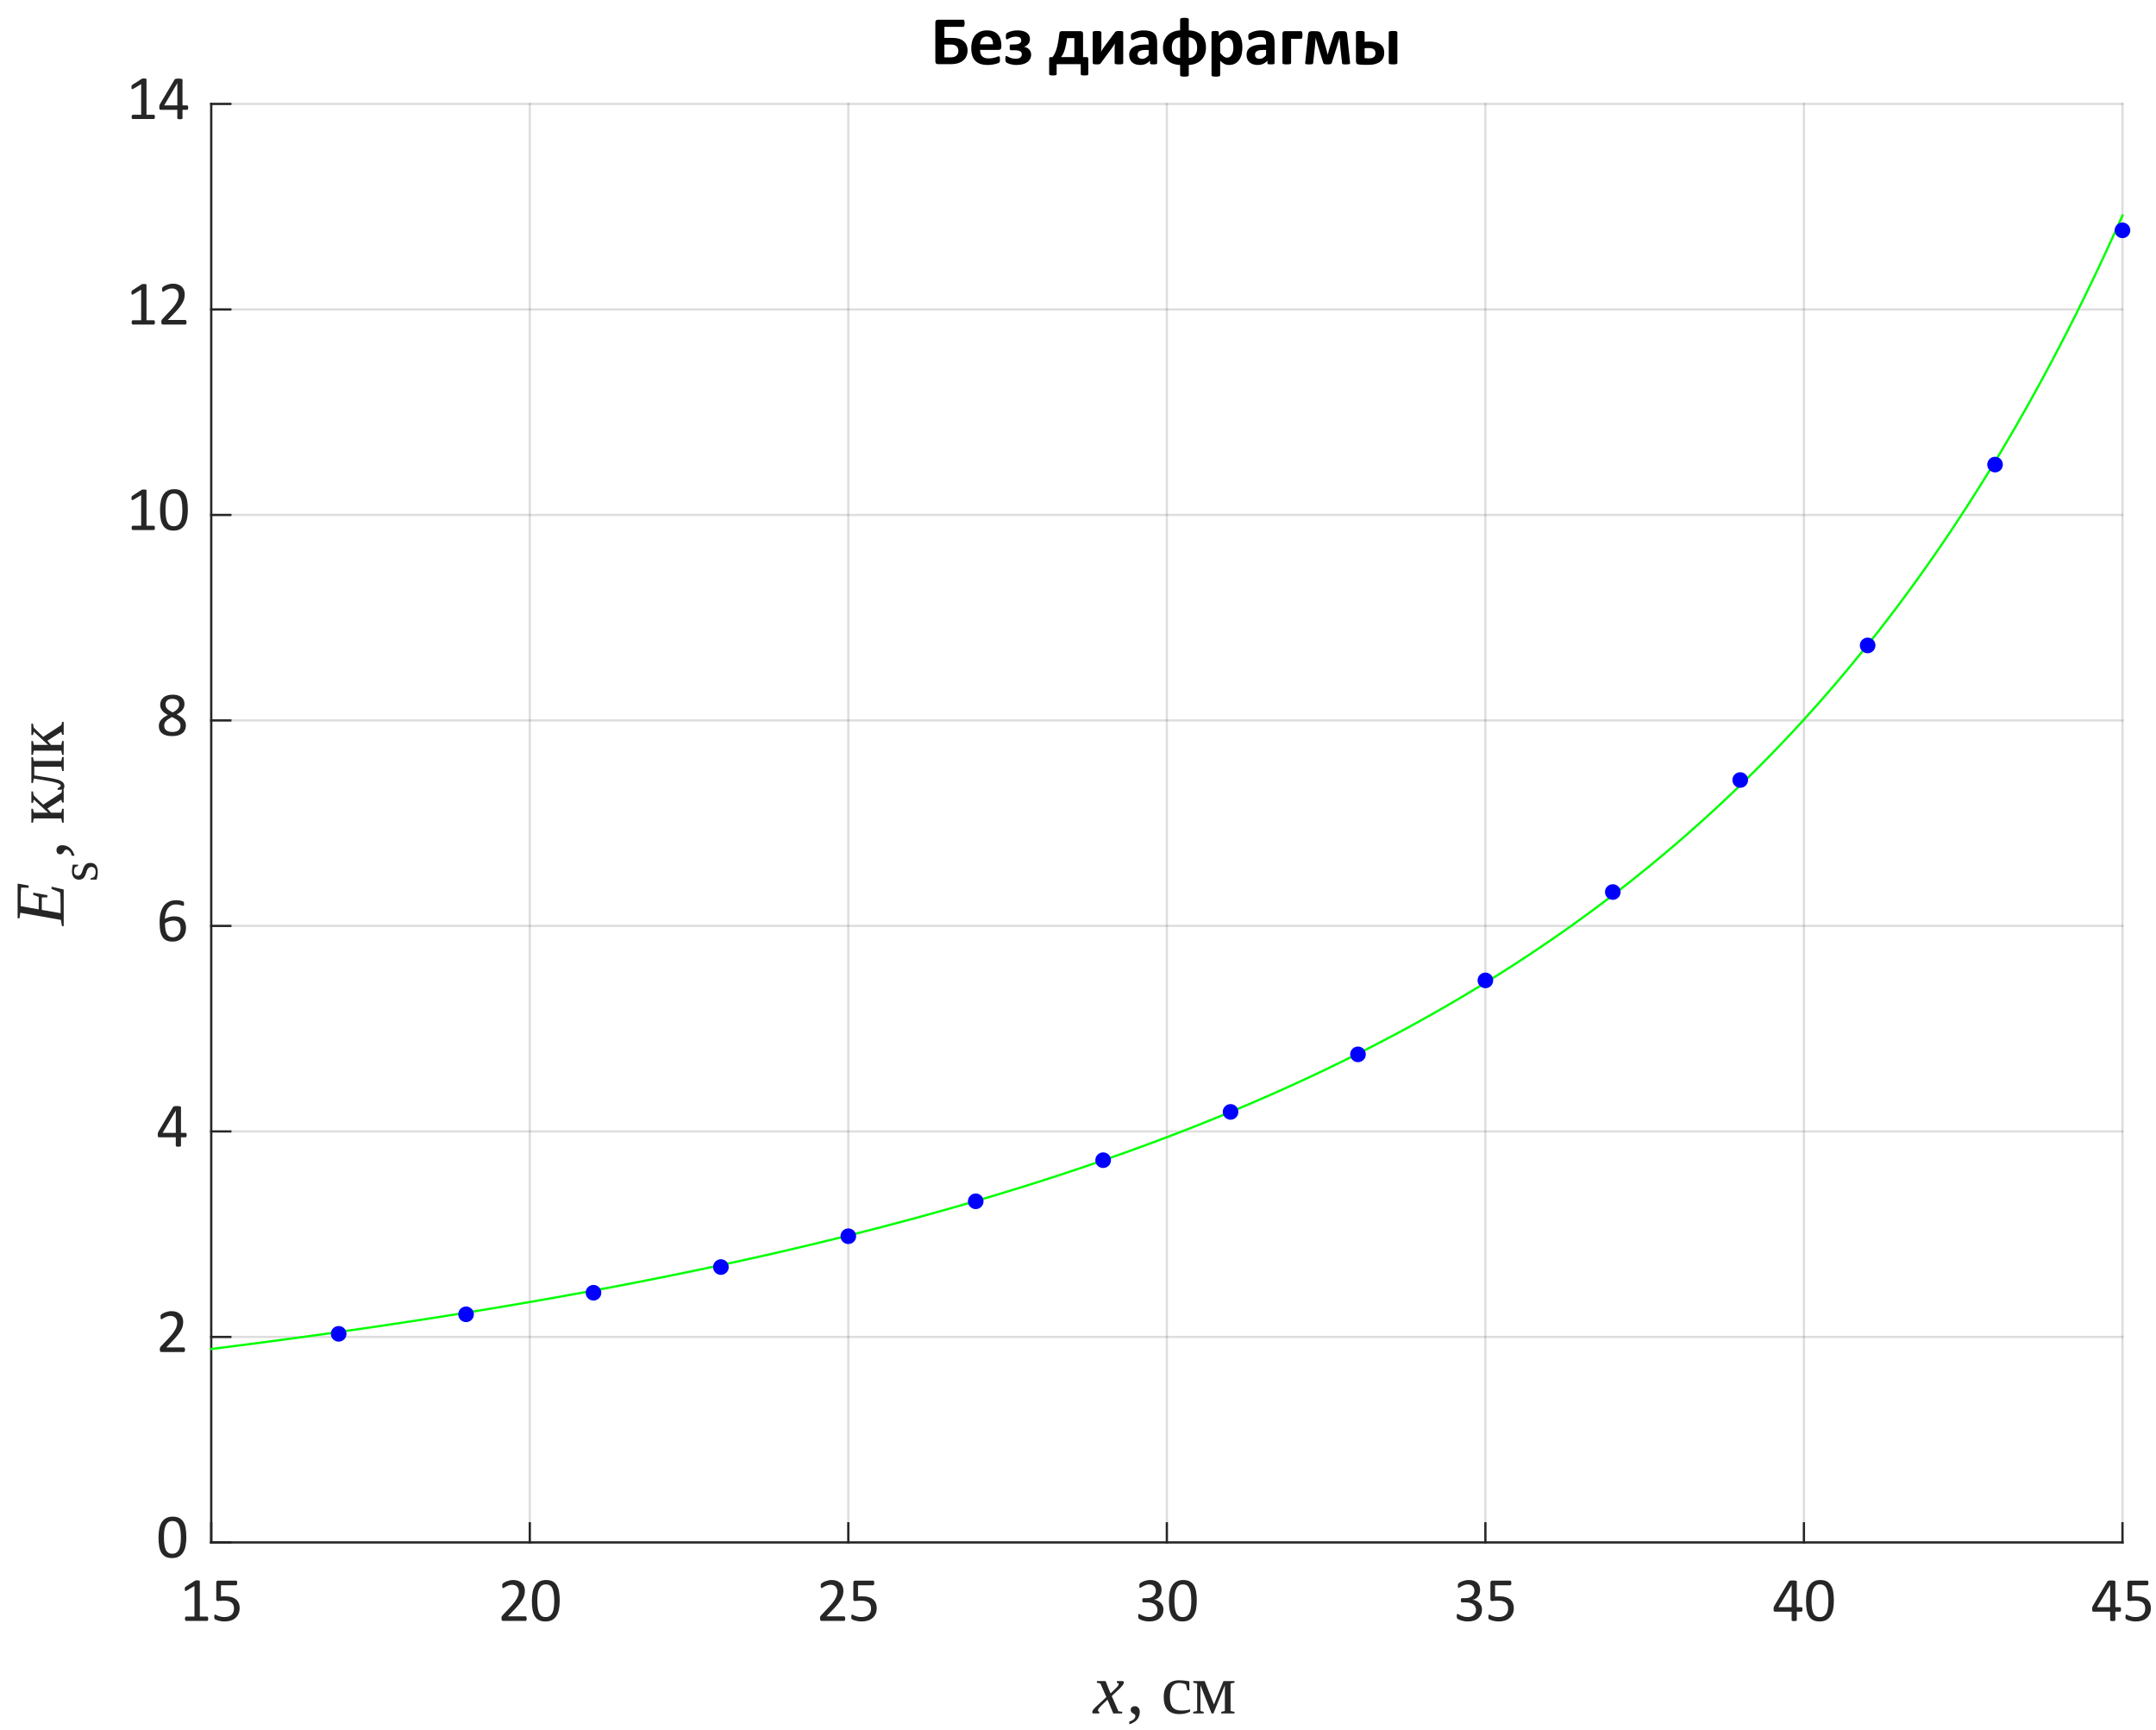 <?xml version="1.0"?>
<!DOCTYPE svg PUBLIC '-//W3C//DTD SVG 1.0//EN'
          'http://www.w3.org/TR/2001/REC-SVG-20010904/DTD/svg10.dtd'>
<svg xmlns:xlink="http://www.w3.org/1999/xlink" style="fill-opacity:1; color-rendering:auto; color-interpolation:auto; text-rendering:auto; stroke:black; stroke-linecap:square; stroke-miterlimit:10; shape-rendering:auto; stroke-opacity:1; fill:black; stroke-dasharray:none; font-weight:normal; stroke-width:1; font-family:'Dialog'; font-style:normal; stroke-linejoin:miter; font-size:12px; stroke-dashoffset:0; image-rendering:auto;" width="643" height="516" xmlns="http://www.w3.org/2000/svg"
><rect width="100%" height="100%" fill="#808080" stroke="none"/><!--Generated by the Batik Graphics2D SVG Generator--><defs id="genericDefs"
  /><g
  ><defs id="defs1"
    ><clipPath clipPathUnits="userSpaceOnUse" id="clipPath1"
      ><path d="M0 0 L643 0 L643 516 L0 516 L0 0 Z"
      /></clipPath
    ></defs
    ><g style="fill:white; stroke:white;"
    ><rect x="0" y="0" width="643" style="clip-path:url(#clipPath1); stroke:none;" height="516"
    /></g
    ><g style="fill:white; text-rendering:optimizeSpeed; color-rendering:optimizeSpeed; image-rendering:optimizeSpeed; shape-rendering:crispEdges; stroke:white; color-interpolation:sRGB;"
    ><rect x="0" width="643" height="516" y="0" style="stroke:none;"
      /><path style="stroke:none;" d="M63 460 L633 460 L633 31 L63 31 Z"
    /></g
    ><g style="stroke-linecap:butt; fill-opacity:0.149; fill:rgb(38,38,38); text-rendering:geometricPrecision; image-rendering:optimizeQuality; color-rendering:optimizeQuality; stroke-linejoin:round; stroke:rgb(38,38,38); color-interpolation:linearRGB; stroke-width:0.667; stroke-opacity:0.149;"
    ><line y2="31" style="fill:none;" x1="63" x2="63" y1="460"
      /><line y2="31" style="fill:none;" x1="158" x2="158" y1="460"
      /><line y2="31" style="fill:none;" x1="253" x2="253" y1="460"
      /><line y2="31" style="fill:none;" x1="348" x2="348" y1="460"
      /><line y2="31" style="fill:none;" x1="443" x2="443" y1="460"
      /><line y2="31" style="fill:none;" x1="538" x2="538" y1="460"
      /><line y2="31" style="fill:none;" x1="633" x2="633" y1="460"
      /><line y2="460" style="fill:none;" x1="633" x2="63" y1="460"
      /><line y2="398.714" style="fill:none;" x1="633" x2="63" y1="398.714"
      /><line y2="337.429" style="fill:none;" x1="633" x2="63" y1="337.429"
      /><line y2="276.143" style="fill:none;" x1="633" x2="63" y1="276.143"
      /><line y2="214.857" style="fill:none;" x1="633" x2="63" y1="214.857"
      /><line y2="153.571" style="fill:none;" x1="633" x2="63" y1="153.571"
      /><line y2="92.286" style="fill:none;" x1="633" x2="63" y1="92.286"
      /><line y2="31" style="fill:none;" x1="633" x2="63" y1="31"
      /><line x1="63" x2="633" y1="460" style="stroke-linecap:square; fill-opacity:1; fill:none; stroke-opacity:1;" y2="460"
      /><line x1="63" x2="63" y1="460" style="stroke-linecap:square; fill-opacity:1; fill:none; stroke-opacity:1;" y2="454.3"
      /><line x1="158" x2="158" y1="460" style="stroke-linecap:square; fill-opacity:1; fill:none; stroke-opacity:1;" y2="454.3"
      /><line x1="253" x2="253" y1="460" style="stroke-linecap:square; fill-opacity:1; fill:none; stroke-opacity:1;" y2="454.3"
      /><line x1="348" x2="348" y1="460" style="stroke-linecap:square; fill-opacity:1; fill:none; stroke-opacity:1;" y2="454.3"
      /><line x1="443" x2="443" y1="460" style="stroke-linecap:square; fill-opacity:1; fill:none; stroke-opacity:1;" y2="454.3"
      /><line x1="538" x2="538" y1="460" style="stroke-linecap:square; fill-opacity:1; fill:none; stroke-opacity:1;" y2="454.3"
      /><line x1="633" x2="633" y1="460" style="stroke-linecap:square; fill-opacity:1; fill:none; stroke-opacity:1;" y2="454.3"
    /></g
    ><g transform="translate(63,466.4)" style="font-size:18.667px; fill:rgb(38,38,38); text-rendering:geometricPrecision; image-rendering:optimizeQuality; color-rendering:optimizeQuality; font-family:'Calibri'; stroke:rgb(38,38,38); color-interpolation:linearRGB;"
    ><path style="stroke:none;" d="M-0.906 16.375 Q-0.906 16.547 -0.93 16.664 Q-0.953 16.781 -1 16.859 Q-1.047 16.938 -1.109 16.969 Q-1.172 17 -1.234 17 L-7.5 17 Q-7.562 17 -7.625 16.969 Q-7.688 16.938 -7.734 16.859 Q-7.781 16.781 -7.812 16.664 Q-7.844 16.547 -7.844 16.375 Q-7.844 16.203 -7.812 16.078 Q-7.781 15.953 -7.742 15.875 Q-7.703 15.797 -7.641 15.758 Q-7.578 15.719 -7.5 15.719 L-5 15.719 L-5 6.594 L-7.312 7.969 Q-7.5 8.062 -7.602 8.086 Q-7.703 8.109 -7.773 8.047 Q-7.844 7.984 -7.867 7.844 Q-7.891 7.703 -7.891 7.484 Q-7.891 7.328 -7.875 7.219 Q-7.859 7.109 -7.828 7.039 Q-7.797 6.969 -7.75 6.906 Q-7.703 6.844 -7.609 6.797 L-4.859 5.016 Q-4.812 5 -4.758 4.977 Q-4.703 4.953 -4.617 4.938 Q-4.531 4.922 -4.422 4.914 Q-4.312 4.906 -4.141 4.906 Q-3.922 4.906 -3.773 4.93 Q-3.625 4.953 -3.539 4.984 Q-3.453 5.016 -3.43 5.062 Q-3.406 5.109 -3.406 5.172 L-3.406 15.719 L-1.234 15.719 Q-1.156 15.719 -1.094 15.758 Q-1.031 15.797 -0.992 15.875 Q-0.953 15.953 -0.93 16.078 Q-0.906 16.203 -0.906 16.375 ZM8.471 13.141 Q8.471 14.109 8.151 14.859 Q7.831 15.609 7.237 16.125 Q6.643 16.641 5.815 16.906 Q4.987 17.172 3.987 17.172 Q3.44 17.172 2.94 17.094 Q2.44 17.016 2.049 16.898 Q1.659 16.781 1.409 16.672 Q1.159 16.562 1.089 16.5 Q1.018 16.438 0.987 16.383 Q0.956 16.328 0.932 16.25 Q0.909 16.172 0.901 16.047 Q0.893 15.922 0.893 15.75 Q0.893 15.594 0.909 15.469 Q0.924 15.344 0.964 15.266 Q1.002 15.188 1.049 15.148 Q1.096 15.109 1.159 15.109 Q1.252 15.109 1.448 15.227 Q1.643 15.344 1.971 15.484 Q2.299 15.625 2.792 15.742 Q3.284 15.859 3.94 15.859 Q4.565 15.859 5.088 15.711 Q5.612 15.562 5.987 15.25 Q6.362 14.938 6.573 14.453 Q6.784 13.969 6.784 13.281 Q6.784 12.719 6.604 12.273 Q6.424 11.828 6.049 11.539 Q5.674 11.25 5.096 11.102 Q4.518 10.953 3.721 10.953 Q3.159 10.953 2.752 11.016 Q2.346 11.078 1.987 11.078 Q1.721 11.078 1.612 10.953 Q1.502 10.828 1.502 10.484 L1.502 5.594 Q1.502 5.297 1.651 5.148 Q1.799 5 2.065 5 L7.378 5 Q7.456 5 7.526 5.039 Q7.596 5.078 7.643 5.164 Q7.69 5.25 7.713 5.375 Q7.737 5.5 7.737 5.688 Q7.737 6.016 7.643 6.203 Q7.549 6.391 7.378 6.391 L2.893 6.391 L2.893 9.75 Q3.221 9.703 3.557 9.695 Q3.893 9.688 4.346 9.688 Q5.378 9.688 6.143 9.938 Q6.909 10.188 7.424 10.633 Q7.94 11.078 8.206 11.719 Q8.471 12.359 8.471 13.141 Z"
    /></g
    ><g transform="translate(158,466.4)" style="font-size:18.667px; fill:rgb(38,38,38); text-rendering:geometricPrecision; image-rendering:optimizeQuality; color-rendering:optimizeQuality; font-family:'Calibri'; stroke:rgb(38,38,38); color-interpolation:linearRGB;"
    ><path style="stroke:none;" d="M-0.922 16.312 Q-0.922 16.484 -0.945 16.609 Q-0.969 16.734 -1.016 16.828 Q-1.062 16.922 -1.133 16.961 Q-1.203 17 -1.281 17 L-7.906 17 Q-8.047 17 -8.141 16.969 Q-8.234 16.938 -8.305 16.859 Q-8.375 16.781 -8.406 16.648 Q-8.438 16.516 -8.438 16.297 Q-8.438 16.125 -8.43 15.984 Q-8.422 15.844 -8.375 15.734 Q-8.328 15.625 -8.258 15.516 Q-8.188 15.406 -8.078 15.297 L-5.75 12.828 Q-4.938 11.969 -4.453 11.289 Q-3.969 10.609 -3.703 10.055 Q-3.438 9.5 -3.352 9.047 Q-3.266 8.594 -3.266 8.203 Q-3.266 7.797 -3.398 7.438 Q-3.531 7.078 -3.773 6.812 Q-4.016 6.547 -4.391 6.391 Q-4.766 6.234 -5.234 6.234 Q-5.812 6.234 -6.258 6.391 Q-6.703 6.547 -7.047 6.734 Q-7.391 6.922 -7.617 7.078 Q-7.844 7.234 -7.953 7.234 Q-8.016 7.234 -8.07 7.195 Q-8.125 7.156 -8.156 7.07 Q-8.188 6.984 -8.203 6.852 Q-8.219 6.719 -8.219 6.516 Q-8.219 6.375 -8.211 6.273 Q-8.203 6.172 -8.18 6.102 Q-8.156 6.031 -8.117 5.961 Q-8.078 5.891 -7.969 5.797 Q-7.859 5.703 -7.586 5.531 Q-7.312 5.359 -6.898 5.203 Q-6.484 5.047 -5.984 4.93 Q-5.484 4.812 -4.938 4.812 Q-4.078 4.812 -3.422 5.062 Q-2.766 5.312 -2.336 5.734 Q-1.906 6.156 -1.688 6.727 Q-1.469 7.297 -1.469 7.938 Q-1.469 8.516 -1.57 9.086 Q-1.672 9.656 -2.008 10.32 Q-2.344 10.984 -2.961 11.797 Q-3.578 12.609 -4.609 13.656 L-6.516 15.641 L-1.297 15.641 Q-1.219 15.641 -1.148 15.688 Q-1.078 15.734 -1.023 15.812 Q-0.969 15.891 -0.945 16.016 Q-0.922 16.141 -0.922 16.312 ZM8.924 10.969 Q8.924 12.359 8.706 13.5 Q8.487 14.641 7.987 15.461 Q7.487 16.281 6.667 16.727 Q5.846 17.172 4.643 17.172 Q3.518 17.172 2.745 16.773 Q1.971 16.375 1.495 15.586 Q1.018 14.797 0.823 13.656 Q0.627 12.516 0.627 11.031 Q0.627 9.656 0.846 8.508 Q1.065 7.359 1.565 6.539 Q2.065 5.719 2.885 5.266 Q3.706 4.812 4.893 4.812 Q6.034 4.812 6.807 5.219 Q7.581 5.625 8.057 6.406 Q8.534 7.188 8.729 8.336 Q8.924 9.484 8.924 10.969 ZM7.299 11.078 Q7.299 10.188 7.229 9.469 Q7.159 8.75 7.034 8.203 Q6.909 7.656 6.713 7.266 Q6.518 6.875 6.237 6.617 Q5.956 6.359 5.596 6.242 Q5.237 6.125 4.799 6.125 Q4.003 6.125 3.518 6.5 Q3.034 6.875 2.745 7.523 Q2.456 8.172 2.354 9.039 Q2.252 9.906 2.252 10.906 Q2.252 12.266 2.393 13.203 Q2.534 14.141 2.838 14.734 Q3.143 15.328 3.612 15.602 Q4.081 15.875 4.737 15.875 Q5.268 15.875 5.659 15.703 Q6.049 15.531 6.331 15.219 Q6.612 14.906 6.799 14.477 Q6.987 14.047 7.096 13.516 Q7.206 12.984 7.253 12.367 Q7.299 11.75 7.299 11.078 Z"
    /></g
    ><g transform="translate(253,466.4)" style="font-size:18.667px; fill:rgb(38,38,38); text-rendering:geometricPrecision; image-rendering:optimizeQuality; color-rendering:optimizeQuality; font-family:'Calibri'; stroke:rgb(38,38,38); color-interpolation:linearRGB;"
    ><path style="stroke:none;" d="M-0.922 16.312 Q-0.922 16.484 -0.945 16.609 Q-0.969 16.734 -1.016 16.828 Q-1.062 16.922 -1.133 16.961 Q-1.203 17 -1.281 17 L-7.906 17 Q-8.047 17 -8.141 16.969 Q-8.234 16.938 -8.305 16.859 Q-8.375 16.781 -8.406 16.648 Q-8.438 16.516 -8.438 16.297 Q-8.438 16.125 -8.43 15.984 Q-8.422 15.844 -8.375 15.734 Q-8.328 15.625 -8.258 15.516 Q-8.188 15.406 -8.078 15.297 L-5.75 12.828 Q-4.938 11.969 -4.453 11.289 Q-3.969 10.609 -3.703 10.055 Q-3.438 9.5 -3.352 9.047 Q-3.266 8.594 -3.266 8.203 Q-3.266 7.797 -3.398 7.438 Q-3.531 7.078 -3.773 6.812 Q-4.016 6.547 -4.391 6.391 Q-4.766 6.234 -5.234 6.234 Q-5.812 6.234 -6.258 6.391 Q-6.703 6.547 -7.047 6.734 Q-7.391 6.922 -7.617 7.078 Q-7.844 7.234 -7.953 7.234 Q-8.016 7.234 -8.07 7.195 Q-8.125 7.156 -8.156 7.07 Q-8.188 6.984 -8.203 6.852 Q-8.219 6.719 -8.219 6.516 Q-8.219 6.375 -8.211 6.273 Q-8.203 6.172 -8.18 6.102 Q-8.156 6.031 -8.117 5.961 Q-8.078 5.891 -7.969 5.797 Q-7.859 5.703 -7.586 5.531 Q-7.312 5.359 -6.898 5.203 Q-6.484 5.047 -5.984 4.93 Q-5.484 4.812 -4.938 4.812 Q-4.078 4.812 -3.422 5.062 Q-2.766 5.312 -2.336 5.734 Q-1.906 6.156 -1.688 6.727 Q-1.469 7.297 -1.469 7.938 Q-1.469 8.516 -1.57 9.086 Q-1.672 9.656 -2.008 10.32 Q-2.344 10.984 -2.961 11.797 Q-3.578 12.609 -4.609 13.656 L-6.516 15.641 L-1.297 15.641 Q-1.219 15.641 -1.148 15.688 Q-1.078 15.734 -1.023 15.812 Q-0.969 15.891 -0.945 16.016 Q-0.922 16.141 -0.922 16.312 ZM8.471 13.141 Q8.471 14.109 8.151 14.859 Q7.831 15.609 7.237 16.125 Q6.643 16.641 5.815 16.906 Q4.987 17.172 3.987 17.172 Q3.44 17.172 2.94 17.094 Q2.44 17.016 2.049 16.898 Q1.659 16.781 1.409 16.672 Q1.159 16.562 1.089 16.5 Q1.018 16.438 0.987 16.383 Q0.956 16.328 0.932 16.25 Q0.909 16.172 0.901 16.047 Q0.893 15.922 0.893 15.75 Q0.893 15.594 0.909 15.469 Q0.924 15.344 0.964 15.266 Q1.002 15.188 1.049 15.148 Q1.096 15.109 1.159 15.109 Q1.252 15.109 1.448 15.227 Q1.643 15.344 1.971 15.484 Q2.299 15.625 2.792 15.742 Q3.284 15.859 3.94 15.859 Q4.565 15.859 5.088 15.711 Q5.612 15.562 5.987 15.25 Q6.362 14.938 6.573 14.453 Q6.784 13.969 6.784 13.281 Q6.784 12.719 6.604 12.273 Q6.424 11.828 6.049 11.539 Q5.674 11.25 5.096 11.102 Q4.518 10.953 3.721 10.953 Q3.159 10.953 2.752 11.016 Q2.346 11.078 1.987 11.078 Q1.721 11.078 1.612 10.953 Q1.502 10.828 1.502 10.484 L1.502 5.594 Q1.502 5.297 1.651 5.148 Q1.799 5 2.065 5 L7.378 5 Q7.456 5 7.526 5.039 Q7.596 5.078 7.643 5.164 Q7.69 5.25 7.713 5.375 Q7.737 5.5 7.737 5.688 Q7.737 6.016 7.643 6.203 Q7.549 6.391 7.378 6.391 L2.893 6.391 L2.893 9.75 Q3.221 9.703 3.557 9.695 Q3.893 9.688 4.346 9.688 Q5.378 9.688 6.143 9.938 Q6.909 10.188 7.424 10.633 Q7.94 11.078 8.206 11.719 Q8.471 12.359 8.471 13.141 Z"
    /></g
    ><g transform="translate(348,466.4)" style="font-size:18.667px; fill:rgb(38,38,38); text-rendering:geometricPrecision; image-rendering:optimizeQuality; color-rendering:optimizeQuality; font-family:'Calibri'; stroke:rgb(38,38,38); color-interpolation:linearRGB;"
    ><path style="stroke:none;" d="M-1.016 13.562 Q-1.016 14.391 -1.305 15.055 Q-1.594 15.719 -2.133 16.195 Q-2.672 16.672 -3.461 16.922 Q-4.25 17.172 -5.234 17.172 Q-5.844 17.172 -6.367 17.078 Q-6.891 16.984 -7.297 16.852 Q-7.703 16.719 -7.977 16.57 Q-8.25 16.422 -8.32 16.359 Q-8.391 16.297 -8.422 16.234 Q-8.453 16.172 -8.484 16.078 Q-8.516 15.984 -8.531 15.844 Q-8.547 15.703 -8.547 15.516 Q-8.547 15.188 -8.484 15.055 Q-8.422 14.922 -8.297 14.922 Q-8.203 14.922 -7.961 15.07 Q-7.719 15.219 -7.336 15.391 Q-6.953 15.562 -6.438 15.711 Q-5.922 15.859 -5.281 15.859 Q-4.672 15.859 -4.211 15.703 Q-3.75 15.547 -3.43 15.258 Q-3.109 14.969 -2.953 14.57 Q-2.797 14.172 -2.797 13.719 Q-2.797 13.203 -3 12.797 Q-3.203 12.391 -3.586 12.094 Q-3.969 11.797 -4.531 11.641 Q-5.094 11.484 -5.812 11.484 L-6.953 11.484 Q-7.016 11.484 -7.086 11.453 Q-7.156 11.422 -7.211 11.344 Q-7.266 11.266 -7.297 11.148 Q-7.328 11.031 -7.328 10.828 Q-7.328 10.656 -7.297 10.539 Q-7.266 10.422 -7.219 10.352 Q-7.172 10.281 -7.109 10.25 Q-7.047 10.219 -6.953 10.219 L-5.906 10.219 Q-5.297 10.219 -4.812 10.062 Q-4.328 9.906 -3.984 9.609 Q-3.641 9.312 -3.461 8.898 Q-3.281 8.484 -3.281 7.969 Q-3.281 7.609 -3.406 7.266 Q-3.531 6.922 -3.766 6.672 Q-4 6.422 -4.383 6.281 Q-4.766 6.141 -5.25 6.141 Q-5.781 6.141 -6.234 6.297 Q-6.688 6.453 -7.039 6.641 Q-7.391 6.828 -7.625 6.992 Q-7.859 7.156 -7.953 7.156 Q-8.016 7.156 -8.07 7.133 Q-8.125 7.109 -8.156 7.039 Q-8.188 6.969 -8.195 6.844 Q-8.203 6.719 -8.203 6.516 Q-8.203 6.375 -8.195 6.266 Q-8.188 6.156 -8.164 6.078 Q-8.141 6 -8.102 5.938 Q-8.062 5.875 -7.977 5.789 Q-7.891 5.703 -7.617 5.531 Q-7.344 5.359 -6.953 5.203 Q-6.562 5.047 -6.047 4.93 Q-5.531 4.812 -4.938 4.812 Q-4.094 4.812 -3.469 5.031 Q-2.844 5.25 -2.422 5.641 Q-2 6.031 -1.789 6.57 Q-1.578 7.109 -1.578 7.766 Q-1.578 8.328 -1.727 8.82 Q-1.875 9.312 -2.164 9.688 Q-2.453 10.062 -2.867 10.328 Q-3.281 10.594 -3.828 10.688 L-3.828 10.703 Q-3.203 10.781 -2.695 11.023 Q-2.188 11.266 -1.812 11.641 Q-1.438 12.016 -1.227 12.508 Q-1.016 13 -1.016 13.562 ZM8.924 10.969 Q8.924 12.359 8.706 13.5 Q8.487 14.641 7.987 15.461 Q7.487 16.281 6.667 16.727 Q5.846 17.172 4.643 17.172 Q3.518 17.172 2.745 16.773 Q1.971 16.375 1.495 15.586 Q1.018 14.797 0.823 13.656 Q0.627 12.516 0.627 11.031 Q0.627 9.656 0.846 8.508 Q1.065 7.359 1.565 6.539 Q2.065 5.719 2.885 5.266 Q3.706 4.812 4.893 4.812 Q6.034 4.812 6.807 5.219 Q7.581 5.625 8.057 6.406 Q8.534 7.188 8.729 8.336 Q8.924 9.484 8.924 10.969 ZM7.299 11.078 Q7.299 10.188 7.229 9.469 Q7.159 8.75 7.034 8.203 Q6.909 7.656 6.713 7.266 Q6.518 6.875 6.237 6.617 Q5.956 6.359 5.596 6.242 Q5.237 6.125 4.799 6.125 Q4.003 6.125 3.518 6.5 Q3.034 6.875 2.745 7.523 Q2.456 8.172 2.354 9.039 Q2.252 9.906 2.252 10.906 Q2.252 12.266 2.393 13.203 Q2.534 14.141 2.838 14.734 Q3.143 15.328 3.612 15.602 Q4.081 15.875 4.737 15.875 Q5.268 15.875 5.659 15.703 Q6.049 15.531 6.331 15.219 Q6.612 14.906 6.799 14.477 Q6.987 14.047 7.096 13.516 Q7.206 12.984 7.253 12.367 Q7.299 11.75 7.299 11.078 Z"
    /></g
    ><g transform="translate(443,466.4)" style="font-size:18.667px; fill:rgb(38,38,38); text-rendering:geometricPrecision; image-rendering:optimizeQuality; color-rendering:optimizeQuality; font-family:'Calibri'; stroke:rgb(38,38,38); color-interpolation:linearRGB;"
    ><path style="stroke:none;" d="M-1.016 13.562 Q-1.016 14.391 -1.305 15.055 Q-1.594 15.719 -2.133 16.195 Q-2.672 16.672 -3.461 16.922 Q-4.25 17.172 -5.234 17.172 Q-5.844 17.172 -6.367 17.078 Q-6.891 16.984 -7.297 16.852 Q-7.703 16.719 -7.977 16.57 Q-8.25 16.422 -8.32 16.359 Q-8.391 16.297 -8.422 16.234 Q-8.453 16.172 -8.484 16.078 Q-8.516 15.984 -8.531 15.844 Q-8.547 15.703 -8.547 15.516 Q-8.547 15.188 -8.484 15.055 Q-8.422 14.922 -8.297 14.922 Q-8.203 14.922 -7.961 15.07 Q-7.719 15.219 -7.336 15.391 Q-6.953 15.562 -6.438 15.711 Q-5.922 15.859 -5.281 15.859 Q-4.672 15.859 -4.211 15.703 Q-3.75 15.547 -3.43 15.258 Q-3.109 14.969 -2.953 14.57 Q-2.797 14.172 -2.797 13.719 Q-2.797 13.203 -3 12.797 Q-3.203 12.391 -3.586 12.094 Q-3.969 11.797 -4.531 11.641 Q-5.094 11.484 -5.812 11.484 L-6.953 11.484 Q-7.016 11.484 -7.086 11.453 Q-7.156 11.422 -7.211 11.344 Q-7.266 11.266 -7.297 11.148 Q-7.328 11.031 -7.328 10.828 Q-7.328 10.656 -7.297 10.539 Q-7.266 10.422 -7.219 10.352 Q-7.172 10.281 -7.109 10.25 Q-7.047 10.219 -6.953 10.219 L-5.906 10.219 Q-5.297 10.219 -4.812 10.062 Q-4.328 9.906 -3.984 9.609 Q-3.641 9.312 -3.461 8.898 Q-3.281 8.484 -3.281 7.969 Q-3.281 7.609 -3.406 7.266 Q-3.531 6.922 -3.766 6.672 Q-4 6.422 -4.383 6.281 Q-4.766 6.141 -5.25 6.141 Q-5.781 6.141 -6.234 6.297 Q-6.688 6.453 -7.039 6.641 Q-7.391 6.828 -7.625 6.992 Q-7.859 7.156 -7.953 7.156 Q-8.016 7.156 -8.07 7.133 Q-8.125 7.109 -8.156 7.039 Q-8.188 6.969 -8.195 6.844 Q-8.203 6.719 -8.203 6.516 Q-8.203 6.375 -8.195 6.266 Q-8.188 6.156 -8.164 6.078 Q-8.141 6 -8.102 5.938 Q-8.062 5.875 -7.977 5.789 Q-7.891 5.703 -7.617 5.531 Q-7.344 5.359 -6.953 5.203 Q-6.562 5.047 -6.047 4.93 Q-5.531 4.812 -4.938 4.812 Q-4.094 4.812 -3.469 5.031 Q-2.844 5.25 -2.422 5.641 Q-2 6.031 -1.789 6.57 Q-1.578 7.109 -1.578 7.766 Q-1.578 8.328 -1.727 8.82 Q-1.875 9.312 -2.164 9.688 Q-2.453 10.062 -2.867 10.328 Q-3.281 10.594 -3.828 10.688 L-3.828 10.703 Q-3.203 10.781 -2.695 11.023 Q-2.188 11.266 -1.812 11.641 Q-1.438 12.016 -1.227 12.508 Q-1.016 13 -1.016 13.562 ZM8.471 13.141 Q8.471 14.109 8.151 14.859 Q7.831 15.609 7.237 16.125 Q6.643 16.641 5.815 16.906 Q4.987 17.172 3.987 17.172 Q3.44 17.172 2.94 17.094 Q2.44 17.016 2.049 16.898 Q1.659 16.781 1.409 16.672 Q1.159 16.562 1.089 16.5 Q1.018 16.438 0.987 16.383 Q0.956 16.328 0.932 16.25 Q0.909 16.172 0.901 16.047 Q0.893 15.922 0.893 15.75 Q0.893 15.594 0.909 15.469 Q0.924 15.344 0.964 15.266 Q1.002 15.188 1.049 15.148 Q1.096 15.109 1.159 15.109 Q1.252 15.109 1.448 15.227 Q1.643 15.344 1.971 15.484 Q2.299 15.625 2.792 15.742 Q3.284 15.859 3.94 15.859 Q4.565 15.859 5.088 15.711 Q5.612 15.562 5.987 15.25 Q6.362 14.938 6.573 14.453 Q6.784 13.969 6.784 13.281 Q6.784 12.719 6.604 12.273 Q6.424 11.828 6.049 11.539 Q5.674 11.25 5.096 11.102 Q4.518 10.953 3.721 10.953 Q3.159 10.953 2.752 11.016 Q2.346 11.078 1.987 11.078 Q1.721 11.078 1.612 10.953 Q1.502 10.828 1.502 10.484 L1.502 5.594 Q1.502 5.297 1.651 5.148 Q1.799 5 2.065 5 L7.378 5 Q7.456 5 7.526 5.039 Q7.596 5.078 7.643 5.164 Q7.69 5.25 7.713 5.375 Q7.737 5.5 7.737 5.688 Q7.737 6.016 7.643 6.203 Q7.549 6.391 7.378 6.391 L2.893 6.391 L2.893 9.75 Q3.221 9.703 3.557 9.695 Q3.893 9.688 4.346 9.688 Q5.378 9.688 6.143 9.938 Q6.909 10.188 7.424 10.633 Q7.94 11.078 8.206 11.719 Q8.471 12.359 8.471 13.141 Z"
    /></g
    ><g transform="translate(538,466.4)" style="font-size:18.667px; fill:rgb(38,38,38); text-rendering:geometricPrecision; image-rendering:optimizeQuality; color-rendering:optimizeQuality; font-family:'Calibri'; stroke:rgb(38,38,38); color-interpolation:linearRGB;"
    ><path style="stroke:none;" d="M-0.422 13.578 Q-0.422 13.891 -0.516 14.07 Q-0.609 14.25 -0.766 14.25 L-2.125 14.25 L-2.125 16.766 Q-2.125 16.844 -2.164 16.891 Q-2.203 16.938 -2.297 16.977 Q-2.391 17.016 -2.539 17.039 Q-2.688 17.062 -2.906 17.062 Q-3.141 17.062 -3.289 17.039 Q-3.438 17.016 -3.523 16.977 Q-3.609 16.938 -3.641 16.891 Q-3.672 16.844 -3.672 16.766 L-3.672 14.25 L-8.625 14.25 Q-8.734 14.25 -8.812 14.219 Q-8.891 14.188 -8.953 14.117 Q-9.016 14.047 -9.031 13.906 Q-9.047 13.766 -9.047 13.547 Q-9.047 13.359 -9.039 13.219 Q-9.031 13.078 -9.008 12.969 Q-8.984 12.859 -8.938 12.75 Q-8.891 12.641 -8.828 12.516 L-4.5 5.234 Q-4.453 5.156 -4.367 5.102 Q-4.281 5.047 -4.141 5.008 Q-4 4.969 -3.797 4.953 Q-3.594 4.938 -3.312 4.938 Q-3 4.938 -2.773 4.961 Q-2.547 4.984 -2.406 5.023 Q-2.266 5.062 -2.195 5.125 Q-2.125 5.188 -2.125 5.266 L-2.125 12.922 L-0.766 12.922 Q-0.609 12.922 -0.516 13.086 Q-0.422 13.25 -0.422 13.578 ZM-3.672 6.344 L-3.688 6.344 L-7.594 12.922 L-3.672 12.922 L-3.672 6.344 ZM8.924 10.969 Q8.924 12.359 8.706 13.5 Q8.487 14.641 7.987 15.461 Q7.487 16.281 6.667 16.727 Q5.846 17.172 4.643 17.172 Q3.518 17.172 2.745 16.773 Q1.971 16.375 1.495 15.586 Q1.018 14.797 0.823 13.656 Q0.627 12.516 0.627 11.031 Q0.627 9.656 0.846 8.508 Q1.065 7.359 1.565 6.539 Q2.065 5.719 2.885 5.266 Q3.706 4.812 4.893 4.812 Q6.034 4.812 6.807 5.219 Q7.581 5.625 8.057 6.406 Q8.534 7.188 8.729 8.336 Q8.924 9.484 8.924 10.969 ZM7.299 11.078 Q7.299 10.188 7.229 9.469 Q7.159 8.75 7.034 8.203 Q6.909 7.656 6.713 7.266 Q6.518 6.875 6.237 6.617 Q5.956 6.359 5.596 6.242 Q5.237 6.125 4.799 6.125 Q4.003 6.125 3.518 6.5 Q3.034 6.875 2.745 7.523 Q2.456 8.172 2.354 9.039 Q2.252 9.906 2.252 10.906 Q2.252 12.266 2.393 13.203 Q2.534 14.141 2.838 14.734 Q3.143 15.328 3.612 15.602 Q4.081 15.875 4.737 15.875 Q5.268 15.875 5.659 15.703 Q6.049 15.531 6.331 15.219 Q6.612 14.906 6.799 14.477 Q6.987 14.047 7.096 13.516 Q7.206 12.984 7.253 12.367 Q7.299 11.75 7.299 11.078 Z"
    /></g
    ><g transform="translate(633,466.4)" style="font-size:18.667px; fill:rgb(38,38,38); text-rendering:geometricPrecision; image-rendering:optimizeQuality; color-rendering:optimizeQuality; font-family:'Calibri'; stroke:rgb(38,38,38); color-interpolation:linearRGB;"
    ><path style="stroke:none;" d="M-0.422 13.578 Q-0.422 13.891 -0.516 14.07 Q-0.609 14.25 -0.766 14.25 L-2.125 14.25 L-2.125 16.766 Q-2.125 16.844 -2.164 16.891 Q-2.203 16.938 -2.297 16.977 Q-2.391 17.016 -2.539 17.039 Q-2.688 17.062 -2.906 17.062 Q-3.141 17.062 -3.289 17.039 Q-3.438 17.016 -3.523 16.977 Q-3.609 16.938 -3.641 16.891 Q-3.672 16.844 -3.672 16.766 L-3.672 14.25 L-8.625 14.25 Q-8.734 14.25 -8.812 14.219 Q-8.891 14.188 -8.953 14.117 Q-9.016 14.047 -9.031 13.906 Q-9.047 13.766 -9.047 13.547 Q-9.047 13.359 -9.039 13.219 Q-9.031 13.078 -9.008 12.969 Q-8.984 12.859 -8.938 12.75 Q-8.891 12.641 -8.828 12.516 L-4.5 5.234 Q-4.453 5.156 -4.367 5.102 Q-4.281 5.047 -4.141 5.008 Q-4 4.969 -3.797 4.953 Q-3.594 4.938 -3.312 4.938 Q-3 4.938 -2.773 4.961 Q-2.547 4.984 -2.406 5.023 Q-2.266 5.062 -2.195 5.125 Q-2.125 5.188 -2.125 5.266 L-2.125 12.922 L-0.766 12.922 Q-0.609 12.922 -0.516 13.086 Q-0.422 13.25 -0.422 13.578 ZM-3.672 6.344 L-3.688 6.344 L-7.594 12.922 L-3.672 12.922 L-3.672 6.344 ZM8.471 13.141 Q8.471 14.109 8.151 14.859 Q7.831 15.609 7.237 16.125 Q6.643 16.641 5.815 16.906 Q4.987 17.172 3.987 17.172 Q3.44 17.172 2.94 17.094 Q2.44 17.016 2.049 16.898 Q1.659 16.781 1.409 16.672 Q1.159 16.562 1.089 16.5 Q1.018 16.438 0.987 16.383 Q0.956 16.328 0.932 16.25 Q0.909 16.172 0.901 16.047 Q0.893 15.922 0.893 15.75 Q0.893 15.594 0.909 15.469 Q0.924 15.344 0.964 15.266 Q1.002 15.188 1.049 15.148 Q1.096 15.109 1.159 15.109 Q1.252 15.109 1.448 15.227 Q1.643 15.344 1.971 15.484 Q2.299 15.625 2.792 15.742 Q3.284 15.859 3.94 15.859 Q4.565 15.859 5.088 15.711 Q5.612 15.562 5.987 15.25 Q6.362 14.938 6.573 14.453 Q6.784 13.969 6.784 13.281 Q6.784 12.719 6.604 12.273 Q6.424 11.828 6.049 11.539 Q5.674 11.25 5.096 11.102 Q4.518 10.953 3.721 10.953 Q3.159 10.953 2.752 11.016 Q2.346 11.078 1.987 11.078 Q1.721 11.078 1.612 10.953 Q1.502 10.828 1.502 10.484 L1.502 5.594 Q1.502 5.297 1.651 5.148 Q1.799 5 2.065 5 L7.378 5 Q7.456 5 7.526 5.039 Q7.596 5.078 7.643 5.164 Q7.69 5.25 7.713 5.375 Q7.737 5.5 7.737 5.688 Q7.737 6.016 7.643 6.203 Q7.549 6.391 7.378 6.391 L2.893 6.391 L2.893 9.75 Q3.221 9.703 3.557 9.695 Q3.893 9.688 4.346 9.688 Q5.378 9.688 6.143 9.938 Q6.909 10.188 7.424 10.633 Q7.94 11.078 8.206 11.719 Q8.471 12.359 8.471 13.141 Z"
    /></g
    ><g transform="translate(326,511)" style="font-size:20.533px; fill:rgb(38,38,38); text-rendering:geometricPrecision; image-rendering:optimizeQuality; color-rendering:optimizeQuality; font-family:'Liberation Serif'; font-style:italic; stroke:rgb(38,38,38); color-interpolation:linearRGB;"
    ><path style="stroke:none;" d="M1.453 -0.859 Q1.453 -0.578 1.891 -0.469 L1.812 0 L-0.094 0 Q-0.25 -0.141 -0.25 -0.438 Q-0.25 -0.734 0.07 -1.148 Q0.391 -1.562 1.156 -2.266 L3.953 -4.875 L2.188 -8.922 L1.094 -9.172 L1.172 -9.641 L3.719 -9.641 L5.203 -5.969 L6.469 -7.172 Q7.125 -7.797 7.391 -8.156 Q7.656 -8.516 7.656 -8.781 Q7.656 -8.875 7.562 -8.953 Q7.469 -9.031 7.062 -9.172 L7.141 -9.641 L8.953 -9.641 Q9.172 -9.469 9.172 -9.203 Q9.172 -8.594 7.75 -7.25 L5.562 -5.188 L7.531 -0.672 L8.719 -0.469 L8.641 0 L6.016 0 L4.297 -4.109 L2.547 -2.422 Q1.984 -1.875 1.719 -1.523 Q1.453 -1.172 1.453 -0.859 Z"
    /></g
    ><g transform="translate(336,511)" style="font-size:20.533px; fill:rgb(38,38,38); text-rendering:geometricPrecision; image-rendering:optimizeQuality; color-rendering:optimizeQuality; font-family:'Liberation Serif'; stroke:rgb(38,38,38); color-interpolation:linearRGB;"
    ><path style="stroke:none;" d="M3.922 -0.5 Q3.922 0.906 3.109 1.852 Q2.297 2.797 0.797 3.234 L0.797 2.438 Q2.609 1.859 2.609 0.719 Q2.609 0.516 2.453 0.352 Q2.297 0.188 1.922 -0.016 Q1.219 -0.375 1.219 -1.031 Q1.219 -1.578 1.57 -1.867 Q1.922 -2.156 2.469 -2.156 Q3.125 -2.156 3.523 -1.688 Q3.922 -1.219 3.922 -0.5 ZM18.938 -0.578 Q18.438 -0.219 17.555 -0.008 Q16.672 0.203 15.75 0.203 Q11.062 0.203 11.062 -4.891 Q11.062 -7.297 12.258 -8.594 Q13.453 -9.891 15.688 -9.891 Q17.062 -9.891 18.703 -9.578 L18.703 -6.891 L18.141 -6.891 L17.703 -8.594 Q16.844 -9.078 15.656 -9.078 Q12.906 -9.078 12.906 -4.891 Q12.906 -2.719 13.742 -1.789 Q14.578 -0.859 16.344 -0.859 Q17.828 -0.859 18.938 -1.203 L18.938 -0.578 ZM21.035 -8.922 L19.863 -9.172 L19.863 -9.641 L23.269 -9.641 L26.05 -2.656 L28.878 -9.641 L32.175 -9.641 L32.175 -9.172 L31.003 -8.922 L31.003 -0.719 L32.175 -0.469 L32.175 0 L28.222 0 L28.222 -0.469 L29.3 -0.719 L29.3 -8.391 L25.894 0 L25.347 0 L22.019 -8.375 L22.019 -0.719 L22.988 -0.469 L22.988 0 L19.863 0 L19.863 -0.469 L21.035 -0.719 L21.035 -8.922 Z"
    /></g
    ><g style="fill:rgb(38,38,38); text-rendering:geometricPrecision; image-rendering:optimizeQuality; color-rendering:optimizeQuality; stroke-linejoin:round; stroke:rgb(38,38,38); color-interpolation:linearRGB; stroke-width:0.667;"
    ><line y2="31" style="fill:none;" x1="63" x2="63" y1="460"
      /><line y2="460" style="fill:none;" x1="63" x2="68.7" y1="460"
      /><line y2="398.714" style="fill:none;" x1="63" x2="68.7" y1="398.714"
      /><line y2="337.429" style="fill:none;" x1="63" x2="68.7" y1="337.429"
      /><line y2="276.143" style="fill:none;" x1="63" x2="68.7" y1="276.143"
      /><line y2="214.857" style="fill:none;" x1="63" x2="68.7" y1="214.857"
      /><line y2="153.571" style="fill:none;" x1="63" x2="68.7" y1="153.571"
      /><line y2="92.286" style="fill:none;" x1="63" x2="68.7" y1="92.286"
      /><line y2="31" style="fill:none;" x1="63" x2="68.7" y1="31"
    /></g
    ><g transform="translate(56.6,460)" style="font-size:18.667px; fill:rgb(38,38,38); text-rendering:geometricPrecision; image-rendering:optimizeQuality; color-rendering:optimizeQuality; font-family:'Calibri'; stroke:rgb(38,38,38); color-interpolation:linearRGB;"
    ><path style="stroke:none;" d="M-1.031 -1.531 Q-1.031 -0.141 -1.25 1 Q-1.469 2.141 -1.969 2.961 Q-2.469 3.781 -3.289 4.227 Q-4.109 4.672 -5.312 4.672 Q-6.438 4.672 -7.211 4.273 Q-7.984 3.875 -8.461 3.086 Q-8.938 2.297 -9.133 1.156 Q-9.328 0.016 -9.328 -1.469 Q-9.328 -2.844 -9.109 -3.992 Q-8.891 -5.141 -8.391 -5.961 Q-7.891 -6.781 -7.07 -7.234 Q-6.25 -7.688 -5.062 -7.688 Q-3.922 -7.688 -3.148 -7.281 Q-2.375 -6.875 -1.898 -6.094 Q-1.422 -5.312 -1.227 -4.164 Q-1.031 -3.016 -1.031 -1.531 ZM-2.656 -1.422 Q-2.656 -2.312 -2.727 -3.031 Q-2.797 -3.75 -2.922 -4.297 Q-3.047 -4.844 -3.242 -5.234 Q-3.438 -5.625 -3.719 -5.883 Q-4 -6.141 -4.359 -6.258 Q-4.719 -6.375 -5.156 -6.375 Q-5.953 -6.375 -6.438 -6 Q-6.922 -5.625 -7.211 -4.977 Q-7.5 -4.328 -7.602 -3.461 Q-7.703 -2.594 -7.703 -1.594 Q-7.703 -0.234 -7.562 0.703 Q-7.422 1.641 -7.117 2.234 Q-6.812 2.828 -6.344 3.102 Q-5.875 3.375 -5.219 3.375 Q-4.688 3.375 -4.297 3.203 Q-3.906 3.031 -3.625 2.719 Q-3.344 2.406 -3.156 1.977 Q-2.969 1.547 -2.859 1.016 Q-2.75 0.484 -2.703 -0.133 Q-2.656 -0.75 -2.656 -1.422 Z"
    /></g
    ><g transform="translate(56.6,398.714)" style="font-size:18.667px; fill:rgb(38,38,38); text-rendering:geometricPrecision; image-rendering:optimizeQuality; color-rendering:optimizeQuality; font-family:'Calibri'; stroke:rgb(38,38,38); color-interpolation:linearRGB;"
    ><path style="stroke:none;" d="M-1.422 3.812 Q-1.422 3.984 -1.445 4.109 Q-1.469 4.234 -1.516 4.328 Q-1.562 4.422 -1.633 4.461 Q-1.703 4.5 -1.781 4.5 L-8.406 4.5 Q-8.547 4.5 -8.641 4.469 Q-8.734 4.438 -8.805 4.359 Q-8.875 4.281 -8.906 4.148 Q-8.938 4.016 -8.938 3.797 Q-8.938 3.625 -8.93 3.484 Q-8.922 3.344 -8.875 3.234 Q-8.828 3.125 -8.758 3.016 Q-8.688 2.906 -8.578 2.797 L-6.25 0.328 Q-5.438 -0.531 -4.953 -1.211 Q-4.469 -1.891 -4.203 -2.445 Q-3.938 -3 -3.852 -3.453 Q-3.766 -3.906 -3.766 -4.297 Q-3.766 -4.703 -3.898 -5.062 Q-4.031 -5.422 -4.273 -5.688 Q-4.516 -5.953 -4.891 -6.109 Q-5.266 -6.266 -5.734 -6.266 Q-6.312 -6.266 -6.758 -6.109 Q-7.203 -5.953 -7.547 -5.766 Q-7.891 -5.578 -8.117 -5.422 Q-8.344 -5.266 -8.453 -5.266 Q-8.516 -5.266 -8.57 -5.305 Q-8.625 -5.344 -8.656 -5.43 Q-8.688 -5.516 -8.703 -5.648 Q-8.719 -5.781 -8.719 -5.984 Q-8.719 -6.125 -8.711 -6.227 Q-8.703 -6.328 -8.68 -6.398 Q-8.656 -6.469 -8.617 -6.539 Q-8.578 -6.609 -8.469 -6.703 Q-8.359 -6.797 -8.086 -6.969 Q-7.812 -7.141 -7.398 -7.297 Q-6.984 -7.453 -6.484 -7.57 Q-5.984 -7.688 -5.438 -7.688 Q-4.578 -7.688 -3.922 -7.438 Q-3.266 -7.188 -2.836 -6.766 Q-2.406 -6.344 -2.188 -5.773 Q-1.969 -5.203 -1.969 -4.562 Q-1.969 -3.984 -2.07 -3.414 Q-2.172 -2.844 -2.508 -2.18 Q-2.844 -1.516 -3.461 -0.703 Q-4.078 0.109 -5.109 1.156 L-7.016 3.141 L-1.797 3.141 Q-1.719 3.141 -1.648 3.188 Q-1.578 3.234 -1.523 3.312 Q-1.469 3.391 -1.445 3.516 Q-1.422 3.641 -1.422 3.812 Z"
    /></g
    ><g transform="translate(56.6,337.429)" style="font-size:18.667px; fill:rgb(38,38,38); text-rendering:geometricPrecision; image-rendering:optimizeQuality; color-rendering:optimizeQuality; font-family:'Calibri'; stroke:rgb(38,38,38); color-interpolation:linearRGB;"
    ><path style="stroke:none;" d="M-0.922 1.078 Q-0.922 1.391 -1.016 1.57 Q-1.109 1.75 -1.266 1.75 L-2.625 1.75 L-2.625 4.266 Q-2.625 4.344 -2.664 4.391 Q-2.703 4.438 -2.797 4.477 Q-2.891 4.516 -3.039 4.539 Q-3.188 4.562 -3.406 4.562 Q-3.641 4.562 -3.789 4.539 Q-3.938 4.516 -4.023 4.477 Q-4.109 4.438 -4.141 4.391 Q-4.172 4.344 -4.172 4.266 L-4.172 1.75 L-9.125 1.75 Q-9.234 1.75 -9.312 1.719 Q-9.391 1.688 -9.453 1.617 Q-9.516 1.547 -9.531 1.406 Q-9.547 1.266 -9.547 1.047 Q-9.547 0.859 -9.539 0.719 Q-9.531 0.578 -9.508 0.469 Q-9.484 0.359 -9.438 0.25 Q-9.391 0.141 -9.328 0.016 L-5 -7.266 Q-4.953 -7.344 -4.867 -7.398 Q-4.781 -7.453 -4.641 -7.492 Q-4.5 -7.531 -4.297 -7.547 Q-4.094 -7.562 -3.812 -7.562 Q-3.5 -7.562 -3.273 -7.539 Q-3.047 -7.516 -2.906 -7.477 Q-2.766 -7.438 -2.695 -7.375 Q-2.625 -7.312 -2.625 -7.234 L-2.625 0.422 L-1.266 0.422 Q-1.109 0.422 -1.016 0.586 Q-0.922 0.75 -0.922 1.078 ZM-4.172 -6.156 L-4.188 -6.156 L-8.094 0.422 L-4.172 0.422 L-4.172 -6.156 Z"
    /></g
    ><g transform="translate(56.6,276.143)" style="font-size:18.667px; fill:rgb(38,38,38); text-rendering:geometricPrecision; image-rendering:optimizeQuality; color-rendering:optimizeQuality; font-family:'Calibri'; stroke:rgb(38,38,38); color-interpolation:linearRGB;"
    ><path style="stroke:none;" d="M-1.125 0.609 Q-1.125 1.406 -1.367 2.141 Q-1.609 2.875 -2.109 3.438 Q-2.609 4 -3.375 4.336 Q-4.141 4.672 -5.188 4.672 Q-5.953 4.672 -6.523 4.492 Q-7.094 4.312 -7.523 3.969 Q-7.953 3.625 -8.234 3.117 Q-8.516 2.609 -8.688 1.977 Q-8.859 1.344 -8.93 0.578 Q-9 -0.188 -9 -1.062 Q-9 -1.828 -8.922 -2.617 Q-8.844 -3.406 -8.625 -4.141 Q-8.406 -4.875 -8.047 -5.516 Q-7.688 -6.156 -7.133 -6.633 Q-6.578 -7.109 -5.805 -7.391 Q-5.031 -7.672 -4.016 -7.672 Q-3.672 -7.672 -3.32 -7.633 Q-2.969 -7.594 -2.672 -7.523 Q-2.375 -7.453 -2.172 -7.367 Q-1.969 -7.281 -1.898 -7.234 Q-1.828 -7.188 -1.797 -7.125 Q-1.766 -7.062 -1.75 -6.992 Q-1.734 -6.922 -1.727 -6.836 Q-1.719 -6.75 -1.719 -6.609 Q-1.719 -6.453 -1.719 -6.328 Q-1.719 -6.203 -1.758 -6.133 Q-1.797 -6.062 -1.844 -6.023 Q-1.891 -5.984 -1.969 -5.984 Q-2.078 -5.984 -2.25 -6.047 Q-2.422 -6.109 -2.68 -6.188 Q-2.938 -6.266 -3.289 -6.336 Q-3.641 -6.406 -4.125 -6.406 Q-4.984 -6.406 -5.602 -6.055 Q-6.219 -5.703 -6.617 -5.109 Q-7.016 -4.516 -7.203 -3.727 Q-7.391 -2.938 -7.422 -2.094 Q-7.172 -2.219 -6.875 -2.359 Q-6.578 -2.5 -6.219 -2.617 Q-5.859 -2.734 -5.461 -2.797 Q-5.062 -2.859 -4.609 -2.859 Q-3.641 -2.859 -2.969 -2.602 Q-2.297 -2.344 -1.883 -1.875 Q-1.469 -1.406 -1.297 -0.766 Q-1.125 -0.125 -1.125 0.609 ZM-2.734 0.766 Q-2.734 0.219 -2.844 -0.219 Q-2.953 -0.656 -3.203 -0.961 Q-3.453 -1.266 -3.867 -1.438 Q-4.281 -1.609 -4.891 -1.609 Q-5.234 -1.609 -5.578 -1.547 Q-5.922 -1.484 -6.242 -1.375 Q-6.562 -1.266 -6.859 -1.125 Q-7.156 -0.984 -7.391 -0.812 Q-7.391 0.375 -7.242 1.188 Q-7.094 2 -6.797 2.484 Q-6.5 2.969 -6.062 3.18 Q-5.625 3.391 -5.047 3.391 Q-4.453 3.391 -4.016 3.164 Q-3.578 2.938 -3.289 2.562 Q-3 2.188 -2.867 1.719 Q-2.734 1.25 -2.734 0.766 Z"
    /></g
    ><g transform="translate(56.6,214.857)" style="font-size:18.667px; fill:rgb(38,38,38); text-rendering:geometricPrecision; image-rendering:optimizeQuality; color-rendering:optimizeQuality; font-family:'Calibri'; stroke:rgb(38,38,38); color-interpolation:linearRGB;"
    ><path style="stroke:none;" d="M-1.156 1.422 Q-1.156 2.203 -1.43 2.812 Q-1.703 3.422 -2.227 3.836 Q-2.75 4.25 -3.523 4.461 Q-4.297 4.672 -5.281 4.672 Q-6.219 4.672 -6.953 4.477 Q-7.688 4.281 -8.195 3.906 Q-8.703 3.531 -8.969 2.969 Q-9.234 2.406 -9.234 1.703 Q-9.234 1.125 -9.055 0.656 Q-8.875 0.188 -8.523 -0.211 Q-8.172 -0.609 -7.664 -0.961 Q-7.156 -1.312 -6.516 -1.625 Q-7.062 -1.906 -7.492 -2.227 Q-7.922 -2.547 -8.219 -2.922 Q-8.516 -3.297 -8.672 -3.727 Q-8.828 -4.156 -8.828 -4.656 Q-8.828 -5.281 -8.594 -5.836 Q-8.359 -6.391 -7.906 -6.797 Q-7.453 -7.203 -6.742 -7.445 Q-6.031 -7.688 -5.078 -7.688 Q-4.172 -7.688 -3.508 -7.469 Q-2.844 -7.25 -2.414 -6.875 Q-1.984 -6.5 -1.781 -5.984 Q-1.578 -5.469 -1.578 -4.891 Q-1.578 -4.422 -1.727 -3.984 Q-1.875 -3.547 -2.172 -3.156 Q-2.469 -2.766 -2.906 -2.43 Q-3.344 -2.094 -3.891 -1.797 Q-3.234 -1.469 -2.719 -1.125 Q-2.203 -0.781 -1.859 -0.383 Q-1.516 0.016 -1.336 0.453 Q-1.156 0.891 -1.156 1.422 ZM-3.156 -4.734 Q-3.156 -5.125 -3.289 -5.445 Q-3.422 -5.766 -3.68 -5.984 Q-3.938 -6.203 -4.328 -6.32 Q-4.719 -6.438 -5.203 -6.438 Q-6.203 -6.438 -6.719 -5.984 Q-7.234 -5.531 -7.234 -4.734 Q-7.234 -4.375 -7.109 -4.062 Q-6.984 -3.75 -6.719 -3.477 Q-6.453 -3.203 -6.055 -2.938 Q-5.656 -2.672 -5.094 -2.391 Q-4.156 -2.859 -3.656 -3.445 Q-3.156 -4.031 -3.156 -4.734 ZM-2.766 1.594 Q-2.766 1.156 -2.922 0.812 Q-3.078 0.469 -3.398 0.164 Q-3.719 -0.141 -4.195 -0.422 Q-4.672 -0.703 -5.312 -1.016 Q-5.891 -0.719 -6.328 -0.43 Q-6.766 -0.141 -7.055 0.164 Q-7.344 0.469 -7.484 0.805 Q-7.625 1.141 -7.625 1.547 Q-7.625 2.453 -7.008 2.945 Q-6.391 3.438 -5.172 3.438 Q-3.984 3.438 -3.375 2.938 Q-2.766 2.438 -2.766 1.594 Z"
    /></g
    ><g transform="translate(56.6,153.571)" style="font-size:18.667px; fill:rgb(38,38,38); text-rendering:geometricPrecision; image-rendering:optimizeQuality; color-rendering:optimizeQuality; font-family:'Calibri'; stroke:rgb(38,38,38); color-interpolation:linearRGB;"
    ><path style="stroke:none;" d="M-10.406 3.875 Q-10.406 4.047 -10.43 4.164 Q-10.453 4.281 -10.5 4.359 Q-10.547 4.438 -10.609 4.469 Q-10.672 4.5 -10.734 4.5 L-17 4.5 Q-17.062 4.5 -17.125 4.469 Q-17.188 4.438 -17.234 4.359 Q-17.281 4.281 -17.312 4.164 Q-17.344 4.047 -17.344 3.875 Q-17.344 3.703 -17.312 3.578 Q-17.281 3.453 -17.242 3.375 Q-17.203 3.297 -17.141 3.258 Q-17.078 3.219 -17 3.219 L-14.5 3.219 L-14.5 -5.906 L-16.812 -4.531 Q-17 -4.438 -17.102 -4.414 Q-17.203 -4.391 -17.273 -4.453 Q-17.344 -4.516 -17.367 -4.656 Q-17.391 -4.797 -17.391 -5.016 Q-17.391 -5.172 -17.375 -5.281 Q-17.359 -5.391 -17.328 -5.461 Q-17.297 -5.531 -17.25 -5.594 Q-17.203 -5.656 -17.109 -5.703 L-14.359 -7.484 Q-14.312 -7.5 -14.258 -7.523 Q-14.203 -7.547 -14.117 -7.562 Q-14.031 -7.578 -13.922 -7.586 Q-13.812 -7.594 -13.641 -7.594 Q-13.422 -7.594 -13.273 -7.57 Q-13.125 -7.547 -13.039 -7.516 Q-12.953 -7.484 -12.93 -7.438 Q-12.906 -7.391 -12.906 -7.328 L-12.906 3.219 L-10.734 3.219 Q-10.656 3.219 -10.594 3.258 Q-10.531 3.297 -10.492 3.375 Q-10.453 3.453 -10.43 3.578 Q-10.406 3.703 -10.406 3.875 ZM-0.576 -1.531 Q-0.576 -0.141 -0.794 1 Q-1.013 2.141 -1.513 2.961 Q-2.013 3.781 -2.833 4.227 Q-3.654 4.672 -4.857 4.672 Q-5.982 4.672 -6.755 4.273 Q-7.529 3.875 -8.005 3.086 Q-8.482 2.297 -8.677 1.156 Q-8.873 0.016 -8.873 -1.469 Q-8.873 -2.844 -8.654 -3.992 Q-8.435 -5.141 -7.935 -5.961 Q-7.435 -6.781 -6.615 -7.234 Q-5.794 -7.688 -4.607 -7.688 Q-3.466 -7.688 -2.693 -7.281 Q-1.919 -6.875 -1.443 -6.094 Q-0.966 -5.312 -0.771 -4.164 Q-0.576 -3.016 -0.576 -1.531 ZM-2.201 -1.422 Q-2.201 -2.312 -2.271 -3.031 Q-2.341 -3.75 -2.466 -4.297 Q-2.591 -4.844 -2.787 -5.234 Q-2.982 -5.625 -3.263 -5.883 Q-3.544 -6.141 -3.904 -6.258 Q-4.263 -6.375 -4.701 -6.375 Q-5.497 -6.375 -5.982 -6 Q-6.466 -5.625 -6.755 -4.977 Q-7.044 -4.328 -7.146 -3.461 Q-7.247 -2.594 -7.247 -1.594 Q-7.247 -0.234 -7.107 0.703 Q-6.966 1.641 -6.662 2.234 Q-6.357 2.828 -5.888 3.102 Q-5.419 3.375 -4.763 3.375 Q-4.232 3.375 -3.841 3.203 Q-3.451 3.031 -3.169 2.719 Q-2.888 2.406 -2.701 1.977 Q-2.513 1.547 -2.404 1.016 Q-2.294 0.484 -2.248 -0.133 Q-2.201 -0.75 -2.201 -1.422 Z"
    /></g
    ><g transform="translate(56.6,92.286)" style="font-size:18.667px; fill:rgb(38,38,38); text-rendering:geometricPrecision; image-rendering:optimizeQuality; color-rendering:optimizeQuality; font-family:'Calibri'; stroke:rgb(38,38,38); color-interpolation:linearRGB;"
    ><path style="stroke:none;" d="M-10.406 3.875 Q-10.406 4.047 -10.43 4.164 Q-10.453 4.281 -10.5 4.359 Q-10.547 4.438 -10.609 4.469 Q-10.672 4.5 -10.734 4.5 L-17 4.5 Q-17.062 4.5 -17.125 4.469 Q-17.188 4.438 -17.234 4.359 Q-17.281 4.281 -17.312 4.164 Q-17.344 4.047 -17.344 3.875 Q-17.344 3.703 -17.312 3.578 Q-17.281 3.453 -17.242 3.375 Q-17.203 3.297 -17.141 3.258 Q-17.078 3.219 -17 3.219 L-14.5 3.219 L-14.5 -5.906 L-16.812 -4.531 Q-17 -4.438 -17.102 -4.414 Q-17.203 -4.391 -17.273 -4.453 Q-17.344 -4.516 -17.367 -4.656 Q-17.391 -4.797 -17.391 -5.016 Q-17.391 -5.172 -17.375 -5.281 Q-17.359 -5.391 -17.328 -5.461 Q-17.297 -5.531 -17.25 -5.594 Q-17.203 -5.656 -17.109 -5.703 L-14.359 -7.484 Q-14.312 -7.5 -14.258 -7.523 Q-14.203 -7.547 -14.117 -7.562 Q-14.031 -7.578 -13.922 -7.586 Q-13.812 -7.594 -13.641 -7.594 Q-13.422 -7.594 -13.273 -7.57 Q-13.125 -7.547 -13.039 -7.516 Q-12.953 -7.484 -12.93 -7.438 Q-12.906 -7.391 -12.906 -7.328 L-12.906 3.219 L-10.734 3.219 Q-10.656 3.219 -10.594 3.258 Q-10.531 3.297 -10.492 3.375 Q-10.453 3.453 -10.43 3.578 Q-10.406 3.703 -10.406 3.875 ZM-0.966 3.812 Q-0.966 3.984 -0.99 4.109 Q-1.013 4.234 -1.06 4.328 Q-1.107 4.422 -1.177 4.461 Q-1.248 4.5 -1.326 4.5 L-7.951 4.5 Q-8.091 4.5 -8.185 4.469 Q-8.279 4.438 -8.349 4.359 Q-8.419 4.281 -8.451 4.148 Q-8.482 4.016 -8.482 3.797 Q-8.482 3.625 -8.474 3.484 Q-8.466 3.344 -8.419 3.234 Q-8.373 3.125 -8.302 3.016 Q-8.232 2.906 -8.123 2.797 L-5.794 0.328 Q-4.982 -0.531 -4.497 -1.211 Q-4.013 -1.891 -3.748 -2.445 Q-3.482 -3 -3.396 -3.453 Q-3.31 -3.906 -3.31 -4.297 Q-3.31 -4.703 -3.443 -5.062 Q-3.576 -5.422 -3.818 -5.688 Q-4.06 -5.953 -4.435 -6.109 Q-4.81 -6.266 -5.279 -6.266 Q-5.857 -6.266 -6.302 -6.109 Q-6.747 -5.953 -7.091 -5.766 Q-7.435 -5.578 -7.662 -5.422 Q-7.888 -5.266 -7.997 -5.266 Q-8.06 -5.266 -8.115 -5.305 Q-8.169 -5.344 -8.201 -5.43 Q-8.232 -5.516 -8.248 -5.648 Q-8.263 -5.781 -8.263 -5.984 Q-8.263 -6.125 -8.255 -6.227 Q-8.248 -6.328 -8.224 -6.398 Q-8.201 -6.469 -8.162 -6.539 Q-8.123 -6.609 -8.013 -6.703 Q-7.904 -6.797 -7.63 -6.969 Q-7.357 -7.141 -6.943 -7.297 Q-6.529 -7.453 -6.029 -7.57 Q-5.529 -7.688 -4.982 -7.688 Q-4.122 -7.688 -3.466 -7.438 Q-2.81 -7.188 -2.38 -6.766 Q-1.951 -6.344 -1.732 -5.773 Q-1.513 -5.203 -1.513 -4.562 Q-1.513 -3.984 -1.615 -3.414 Q-1.716 -2.844 -2.052 -2.18 Q-2.388 -1.516 -3.005 -0.703 Q-3.623 0.109 -4.654 1.156 L-6.56 3.141 L-1.341 3.141 Q-1.263 3.141 -1.193 3.188 Q-1.123 3.234 -1.068 3.312 Q-1.013 3.391 -0.99 3.516 Q-0.966 3.641 -0.966 3.812 Z"
    /></g
    ><g transform="translate(56.6,31)" style="font-size:18.667px; fill:rgb(38,38,38); text-rendering:geometricPrecision; image-rendering:optimizeQuality; color-rendering:optimizeQuality; font-family:'Calibri'; stroke:rgb(38,38,38); color-interpolation:linearRGB;"
    ><path style="stroke:none;" d="M-10.406 3.875 Q-10.406 4.047 -10.43 4.164 Q-10.453 4.281 -10.5 4.359 Q-10.547 4.438 -10.609 4.469 Q-10.672 4.5 -10.734 4.5 L-17 4.5 Q-17.062 4.5 -17.125 4.469 Q-17.188 4.438 -17.234 4.359 Q-17.281 4.281 -17.312 4.164 Q-17.344 4.047 -17.344 3.875 Q-17.344 3.703 -17.312 3.578 Q-17.281 3.453 -17.242 3.375 Q-17.203 3.297 -17.141 3.258 Q-17.078 3.219 -17 3.219 L-14.5 3.219 L-14.5 -5.906 L-16.812 -4.531 Q-17 -4.438 -17.102 -4.414 Q-17.203 -4.391 -17.273 -4.453 Q-17.344 -4.516 -17.367 -4.656 Q-17.391 -4.797 -17.391 -5.016 Q-17.391 -5.172 -17.375 -5.281 Q-17.359 -5.391 -17.328 -5.461 Q-17.297 -5.531 -17.25 -5.594 Q-17.203 -5.656 -17.109 -5.703 L-14.359 -7.484 Q-14.312 -7.5 -14.258 -7.523 Q-14.203 -7.547 -14.117 -7.562 Q-14.031 -7.578 -13.922 -7.586 Q-13.812 -7.594 -13.641 -7.594 Q-13.422 -7.594 -13.273 -7.57 Q-13.125 -7.547 -13.039 -7.516 Q-12.953 -7.484 -12.93 -7.438 Q-12.906 -7.391 -12.906 -7.328 L-12.906 3.219 L-10.734 3.219 Q-10.656 3.219 -10.594 3.258 Q-10.531 3.297 -10.492 3.375 Q-10.453 3.453 -10.43 3.578 Q-10.406 3.703 -10.406 3.875 ZM-0.466 1.078 Q-0.466 1.391 -0.56 1.57 Q-0.654 1.75 -0.81 1.75 L-2.169 1.75 L-2.169 4.266 Q-2.169 4.344 -2.208 4.391 Q-2.248 4.438 -2.341 4.477 Q-2.435 4.516 -2.583 4.539 Q-2.732 4.562 -2.951 4.562 Q-3.185 4.562 -3.333 4.539 Q-3.482 4.516 -3.568 4.477 Q-3.654 4.438 -3.685 4.391 Q-3.716 4.344 -3.716 4.266 L-3.716 1.75 L-8.669 1.75 Q-8.779 1.75 -8.857 1.719 Q-8.935 1.688 -8.998 1.617 Q-9.06 1.547 -9.076 1.406 Q-9.091 1.266 -9.091 1.047 Q-9.091 0.859 -9.083 0.719 Q-9.076 0.578 -9.052 0.469 Q-9.029 0.359 -8.982 0.25 Q-8.935 0.141 -8.873 0.016 L-4.544 -7.266 Q-4.497 -7.344 -4.412 -7.398 Q-4.326 -7.453 -4.185 -7.492 Q-4.044 -7.531 -3.841 -7.547 Q-3.638 -7.562 -3.357 -7.562 Q-3.044 -7.562 -2.818 -7.539 Q-2.591 -7.516 -2.451 -7.477 Q-2.31 -7.438 -2.24 -7.375 Q-2.169 -7.312 -2.169 -7.234 L-2.169 0.422 L-0.81 0.422 Q-0.654 0.422 -0.56 0.586 Q-0.466 0.75 -0.466 1.078 ZM-3.716 -6.156 L-3.732 -6.156 L-7.638 0.422 L-3.716 0.422 L-3.716 -6.156 Z"
    /></g
    ><g transform="translate(19,276) rotate(-90)" style="font-size:20.533px; fill:rgb(38,38,38); text-rendering:geometricPrecision; image-rendering:optimizeQuality; color-rendering:optimizeQuality; font-family:'Liberation Serif'; font-style:italic; stroke:rgb(38,38,38); color-interpolation:linearRGB;"
    ><path style="stroke:none;" d="M3.797 -12.938 L2.078 -13.203 L2.172 -13.75 L12.484 -13.75 L11.906 -10.453 L11.234 -10.453 L11.297 -12.688 Q10.172 -12.828 8 -12.828 L5.75 -12.828 L4.797 -7.453 L8.516 -7.453 L9.125 -9.094 L9.781 -9.094 L9.031 -4.875 L8.375 -4.875 L8.359 -6.531 L4.641 -6.531 L3.656 -0.922 L6.359 -0.922 Q8.984 -0.922 9.859 -1.094 L10.891 -3.625 L11.562 -3.625 L10.719 0 L-0.25 0 L-0.141 -0.547 L1.656 -0.828 L3.797 -12.938 Z"
    /></g
    ><g transform="translate(29,263) rotate(-90)" style="font-size:16.427px; fill:rgb(38,38,38); text-rendering:geometricPrecision; image-rendering:optimizeQuality; color-rendering:optimizeQuality; font-family:'Liberation Serif'; stroke:rgb(38,38,38); color-interpolation:linearRGB;"
    ><path style="stroke:none;" d="M5.656 -2.062 Q5.656 -0.969 4.961 -0.406 Q4.266 0.156 2.922 0.156 Q2.375 0.156 1.711 0.039 Q1.047 -0.078 0.672 -0.219 L0.672 -2.016 L1.031 -2.016 L1.406 -1 Q2 -0.469 2.938 -0.469 Q4.453 -0.469 4.453 -1.766 Q4.453 -2.719 3.25 -3.125 L2.562 -3.344 Q1.766 -3.609 1.406 -3.875 Q1.047 -4.141 0.852 -4.523 Q0.656 -4.906 0.656 -5.453 Q0.656 -6.422 1.32 -6.984 Q1.984 -7.547 3.109 -7.547 Q3.906 -7.547 5.125 -7.297 L5.125 -5.703 L4.75 -5.703 L4.422 -6.547 Q4.016 -6.922 3.125 -6.922 Q2.484 -6.922 2.156 -6.609 Q1.828 -6.297 1.828 -5.766 Q1.828 -5.312 2.125 -5.008 Q2.422 -4.703 3.031 -4.5 Q4.188 -4.109 4.539 -3.93 Q4.891 -3.75 5.133 -3.492 Q5.375 -3.234 5.516 -2.898 Q5.656 -2.562 5.656 -2.062 Z"
    /></g
    ><g transform="translate(19,256) rotate(-90)" style="font-size:20.533px; fill:rgb(38,38,38); text-rendering:geometricPrecision; image-rendering:optimizeQuality; color-rendering:optimizeQuality; font-family:'Liberation Serif'; stroke:rgb(38,38,38); color-interpolation:linearRGB;"
    ><path style="stroke:none;" d="M3.922 -0.5 Q3.922 0.906 3.109 1.852 Q2.297 2.797 0.797 3.234 L0.797 2.438 Q2.609 1.859 2.609 0.719 Q2.609 0.516 2.453 0.352 Q2.297 0.188 1.922 -0.016 Q1.219 -0.375 1.219 -1.031 Q1.219 -1.578 1.57 -1.867 Q1.922 -2.156 2.469 -2.156 Q3.125 -2.156 3.523 -1.688 Q3.922 -1.219 3.922 -0.5 ZM11.922 -8.922 L10.641 -9.172 L10.641 -9.641 L14.797 -9.641 L14.797 -9.172 L13.625 -8.922 L13.625 -4.656 L17.562 -8.906 L16.562 -9.172 L16.562 -9.641 L19.969 -9.641 L19.969 -9.172 L18.766 -8.938 L16.016 -6.125 L19.547 -0.703 L20.484 -0.469 L20.484 0 L16.641 0 L16.641 -0.469 L17.531 -0.719 L14.875 -4.875 L13.625 -3.797 L13.625 -0.719 L14.797 -0.469 L14.797 0 L10.641 0 L10.641 -0.469 L11.922 -0.719 L11.922 -8.922 ZM21.725 -0.875 Q22.178 -0.875 22.561 -2.133 Q22.944 -3.391 23.381 -6.203 L23.819 -8.922 L22.475 -9.172 L22.475 -9.641 L30.225 -9.641 L30.225 -9.172 L29.053 -8.922 L29.053 -0.719 L30.225 -0.469 L30.225 0 L26.069 0 L26.069 -0.469 L27.35 -0.719 L27.35 -8.781 L24.741 -8.781 L24.303 -5.922 Q23.834 -2.953 23.514 -1.891 Q23.194 -0.828 22.725 -0.312 Q22.256 0.203 21.553 0.203 Q21.209 0.203 20.928 0.094 Q20.647 -0.016 20.506 -0.141 L20.444 -1.812 L20.912 -1.812 L21.225 -1.266 Q21.287 -1.156 21.428 -1.016 Q21.569 -0.875 21.725 -0.875 ZM32.142 -8.922 L30.861 -9.172 L30.861 -9.641 L35.017 -9.641 L35.017 -9.172 L33.846 -8.922 L33.846 -4.656 L37.783 -8.906 L36.783 -9.172 L36.783 -9.641 L40.189 -9.641 L40.189 -9.172 L38.986 -8.938 L36.236 -6.125 L39.767 -0.703 L40.705 -0.469 L40.705 0 L36.861 0 L36.861 -0.469 L37.752 -0.719 L35.096 -4.875 L33.846 -3.797 L33.846 -0.719 L35.017 -0.469 L35.017 0 L30.861 0 L30.861 -0.469 L32.142 -0.719 L32.142 -8.922 Z"
    /></g
    ><g transform="translate(348,27.141)" style="font-size:20.533px; text-rendering:geometricPrecision; image-rendering:optimizeQuality; color-rendering:optimizeQuality; font-family:'Calibri'; color-interpolation:linearRGB; font-weight:bold;"
    ><path style="stroke:none;" d="M-59.438 -12.109 Q-59.438 -11.203 -59.742 -10.461 Q-60.047 -9.719 -60.672 -9.164 Q-61.297 -8.609 -62.25 -8.305 Q-63.203 -8 -64.719 -8 L-68.219 -8 Q-68.578 -8 -68.812 -8.203 Q-69.047 -8.406 -69.047 -8.875 L-69.047 -20.422 Q-69.047 -20.875 -68.812 -21.07 Q-68.578 -21.266 -68.25 -21.266 L-60.734 -21.266 Q-60.641 -21.266 -60.562 -21.219 Q-60.484 -21.172 -60.43 -21.039 Q-60.375 -20.906 -60.344 -20.711 Q-60.312 -20.516 -60.312 -20.203 Q-60.312 -19.922 -60.344 -19.719 Q-60.375 -19.516 -60.43 -19.391 Q-60.484 -19.266 -60.562 -19.203 Q-60.641 -19.141 -60.734 -19.141 L-66.344 -19.141 L-66.344 -15.844 L-64.141 -15.844 Q-62.859 -15.844 -62.031 -15.602 Q-61.203 -15.359 -60.625 -14.875 Q-60.047 -14.391 -59.742 -13.695 Q-59.438 -13 -59.438 -12.109 ZM-62.172 -11.938 Q-62.172 -12.375 -62.312 -12.734 Q-62.453 -13.094 -62.734 -13.344 Q-63.016 -13.594 -63.453 -13.727 Q-63.891 -13.859 -64.609 -13.859 L-66.344 -13.859 L-66.344 -10.031 L-64.578 -10.031 Q-63.922 -10.031 -63.5 -10.156 Q-63.078 -10.281 -62.789 -10.523 Q-62.5 -10.766 -62.336 -11.125 Q-62.172 -11.484 -62.172 -11.938 ZM-49.357 -13.188 Q-49.357 -12.719 -49.56 -12.492 Q-49.763 -12.266 -50.138 -12.266 L-55.701 -12.266 Q-55.701 -11.688 -55.568 -11.211 Q-55.435 -10.734 -55.131 -10.398 Q-54.826 -10.062 -54.349 -9.891 Q-53.873 -9.719 -53.201 -9.719 Q-52.529 -9.719 -52.013 -9.812 Q-51.498 -9.906 -51.123 -10.023 Q-50.748 -10.141 -50.506 -10.242 Q-50.263 -10.344 -50.107 -10.344 Q-50.013 -10.344 -49.951 -10.305 Q-49.888 -10.266 -49.849 -10.172 Q-49.81 -10.078 -49.795 -9.914 Q-49.779 -9.75 -49.779 -9.484 Q-49.779 -9.266 -49.787 -9.102 Q-49.795 -8.938 -49.818 -8.828 Q-49.842 -8.719 -49.881 -8.641 Q-49.92 -8.562 -49.99 -8.492 Q-50.06 -8.422 -50.357 -8.297 Q-50.654 -8.172 -51.115 -8.055 Q-51.576 -7.938 -52.17 -7.852 Q-52.763 -7.766 -53.435 -7.766 Q-54.654 -7.766 -55.576 -8.07 Q-56.498 -8.375 -57.115 -9 Q-57.732 -9.625 -58.029 -10.578 Q-58.326 -11.531 -58.326 -12.812 Q-58.326 -14.047 -58.013 -15.023 Q-57.701 -16 -57.092 -16.68 Q-56.482 -17.359 -55.615 -17.719 Q-54.748 -18.078 -53.67 -18.078 Q-52.513 -18.078 -51.701 -17.742 Q-50.888 -17.406 -50.365 -16.805 Q-49.842 -16.203 -49.599 -15.383 Q-49.357 -14.562 -49.357 -13.594 L-49.357 -13.188 ZM-51.857 -13.922 Q-51.826 -15.016 -52.287 -15.633 Q-52.748 -16.25 -53.732 -16.25 Q-54.217 -16.25 -54.584 -16.07 Q-54.951 -15.891 -55.193 -15.578 Q-55.435 -15.266 -55.56 -14.836 Q-55.685 -14.406 -55.701 -13.922 L-51.857 -13.922 ZM-40.474 -10.875 Q-40.474 -10.125 -40.787 -9.547 Q-41.099 -8.969 -41.678 -8.57 Q-42.256 -8.172 -43.068 -7.969 Q-43.881 -7.766 -44.896 -7.766 Q-45.428 -7.766 -45.904 -7.844 Q-46.381 -7.922 -46.787 -8.039 Q-47.193 -8.156 -47.459 -8.281 Q-47.724 -8.406 -47.842 -8.508 Q-47.959 -8.609 -48.021 -8.703 Q-48.084 -8.797 -48.115 -8.922 Q-48.146 -9.047 -48.154 -9.227 Q-48.162 -9.406 -48.162 -9.656 Q-48.162 -9.891 -48.139 -10.039 Q-48.115 -10.188 -48.084 -10.281 Q-48.053 -10.375 -47.998 -10.406 Q-47.943 -10.438 -47.881 -10.438 Q-47.74 -10.438 -47.529 -10.312 Q-47.318 -10.188 -46.998 -10.039 Q-46.678 -9.891 -46.209 -9.758 Q-45.74 -9.625 -45.084 -9.625 Q-44.631 -9.625 -44.287 -9.719 Q-43.943 -9.812 -43.717 -9.977 Q-43.49 -10.141 -43.373 -10.391 Q-43.256 -10.641 -43.256 -10.938 Q-43.256 -11.234 -43.365 -11.461 Q-43.474 -11.688 -43.732 -11.844 Q-43.99 -12 -44.42 -12.078 Q-44.849 -12.156 -45.459 -12.156 L-46.443 -12.156 Q-46.584 -12.156 -46.662 -12.203 Q-46.74 -12.25 -46.795 -12.352 Q-46.849 -12.453 -46.865 -12.633 Q-46.881 -12.812 -46.881 -13.062 Q-46.881 -13.297 -46.857 -13.453 Q-46.834 -13.609 -46.787 -13.703 Q-46.74 -13.797 -46.67 -13.836 Q-46.599 -13.875 -46.474 -13.875 L-45.521 -13.875 Q-44.974 -13.875 -44.576 -13.961 Q-44.178 -14.047 -43.92 -14.203 Q-43.662 -14.359 -43.545 -14.586 Q-43.428 -14.812 -43.428 -15.125 Q-43.428 -15.391 -43.537 -15.602 Q-43.646 -15.812 -43.849 -15.953 Q-44.053 -16.094 -44.349 -16.156 Q-44.646 -16.219 -44.99 -16.219 Q-45.584 -16.219 -46.037 -16.094 Q-46.49 -15.969 -46.826 -15.812 Q-47.162 -15.656 -47.381 -15.531 Q-47.599 -15.406 -47.724 -15.406 Q-47.787 -15.406 -47.834 -15.438 Q-47.881 -15.469 -47.928 -15.555 Q-47.974 -15.641 -47.998 -15.797 Q-48.021 -15.953 -48.021 -16.203 Q-48.021 -16.609 -47.967 -16.844 Q-47.912 -17.078 -47.787 -17.211 Q-47.662 -17.344 -47.334 -17.5 Q-47.006 -17.656 -46.576 -17.789 Q-46.146 -17.922 -45.623 -18 Q-45.099 -18.078 -44.568 -18.078 Q-43.724 -18.078 -43.029 -17.914 Q-42.334 -17.75 -41.842 -17.414 Q-41.349 -17.078 -41.092 -16.586 Q-40.834 -16.094 -40.834 -15.453 Q-40.834 -15.062 -40.951 -14.703 Q-41.068 -14.344 -41.295 -14.055 Q-41.521 -13.766 -41.849 -13.539 Q-42.178 -13.312 -42.599 -13.188 L-42.599 -13.172 Q-42.162 -13.109 -41.779 -12.922 Q-41.396 -12.734 -41.099 -12.43 Q-40.803 -12.125 -40.639 -11.734 Q-40.474 -11.344 -40.474 -10.875 ZM-32.868 -5 Q-32.868 -4.906 -32.915 -4.844 Q-32.962 -4.781 -33.094 -4.734 Q-33.227 -4.688 -33.438 -4.664 Q-33.649 -4.641 -33.962 -4.641 Q-34.29 -4.641 -34.508 -4.664 Q-34.727 -4.688 -34.86 -4.734 Q-34.993 -4.781 -35.048 -4.844 Q-35.102 -4.906 -35.102 -5 L-35.102 -9.594 Q-35.102 -9.891 -34.993 -10 Q-34.883 -10.109 -34.587 -10.109 L-34.087 -10.109 Q-33.758 -10.547 -33.477 -11.086 Q-33.196 -11.625 -32.938 -12.43 Q-32.68 -13.234 -32.469 -14.359 Q-32.258 -15.484 -32.087 -17.047 Q-32.055 -17.234 -32.008 -17.383 Q-31.962 -17.531 -31.884 -17.633 Q-31.805 -17.734 -31.68 -17.789 Q-31.555 -17.844 -31.368 -17.844 L-25.712 -17.844 Q-25.337 -17.844 -25.165 -17.633 Q-24.993 -17.422 -24.993 -17.016 L-24.993 -10.109 L-23.946 -10.109 Q-23.68 -10.109 -23.555 -10 Q-23.43 -9.891 -23.43 -9.594 L-23.43 -5 Q-23.43 -4.906 -23.485 -4.844 Q-23.54 -4.781 -23.673 -4.734 Q-23.805 -4.688 -24.024 -4.664 Q-24.243 -4.641 -24.571 -4.641 Q-24.884 -4.641 -25.102 -4.664 Q-25.321 -4.688 -25.446 -4.734 Q-25.571 -4.781 -25.626 -4.844 Q-25.68 -4.906 -25.68 -5 L-25.68 -8 L-32.868 -8 L-32.868 -5 ZM-27.587 -15.781 L-29.774 -15.781 Q-29.946 -14.484 -30.149 -13.562 Q-30.352 -12.641 -30.579 -11.969 Q-30.805 -11.297 -31.055 -10.867 Q-31.305 -10.438 -31.555 -10.109 L-27.587 -10.109 L-27.587 -15.781 ZM-13.012 -8.312 Q-13.012 -8.219 -13.066 -8.148 Q-13.121 -8.078 -13.262 -8.031 Q-13.402 -7.984 -13.645 -7.961 Q-13.887 -7.938 -14.262 -7.938 Q-14.621 -7.938 -14.871 -7.961 Q-15.121 -7.984 -15.285 -8.031 Q-15.449 -8.078 -15.512 -8.148 Q-15.574 -8.219 -15.574 -8.312 L-15.574 -12.406 Q-15.574 -12.828 -15.551 -13.289 Q-15.527 -13.75 -15.481 -14.188 Q-15.715 -13.766 -16.004 -13.352 Q-16.293 -12.938 -16.59 -12.516 L-19.684 -8.328 Q-19.777 -8.219 -19.856 -8.141 Q-19.934 -8.062 -20.067 -8.016 Q-20.199 -7.969 -20.395 -7.953 Q-20.59 -7.938 -20.887 -7.938 Q-21.262 -7.938 -21.488 -7.961 Q-21.715 -7.984 -21.856 -8.031 Q-21.996 -8.078 -22.051 -8.148 Q-22.106 -8.219 -22.106 -8.328 L-22.106 -17.5 Q-22.106 -17.594 -22.051 -17.672 Q-21.996 -17.75 -21.848 -17.805 Q-21.699 -17.859 -21.457 -17.883 Q-21.215 -17.906 -20.856 -17.906 Q-20.121 -17.906 -19.824 -17.805 Q-19.527 -17.703 -19.527 -17.5 L-19.527 -13.438 Q-19.527 -13.031 -19.559 -12.578 Q-19.59 -12.125 -19.637 -11.703 Q-19.387 -12.109 -19.137 -12.516 Q-18.887 -12.922 -18.59 -13.297 L-15.481 -17.5 Q-15.387 -17.625 -15.301 -17.695 Q-15.215 -17.766 -15.074 -17.812 Q-14.934 -17.859 -14.731 -17.883 Q-14.527 -17.906 -14.215 -17.906 Q-13.856 -17.906 -13.621 -17.883 Q-13.387 -17.859 -13.246 -17.812 Q-13.106 -17.766 -13.059 -17.68 Q-13.012 -17.594 -13.012 -17.5 L-13.012 -8.312 ZM-2.896 -8.312 Q-2.896 -8.172 -2.997 -8.094 Q-3.099 -8.016 -3.318 -7.977 Q-3.536 -7.938 -3.958 -7.938 Q-4.427 -7.938 -4.638 -7.977 Q-4.849 -8.016 -4.935 -8.094 Q-5.021 -8.172 -5.021 -8.312 L-5.021 -9.047 Q-5.583 -8.438 -6.31 -8.102 Q-7.036 -7.766 -7.911 -7.766 Q-8.646 -7.766 -9.255 -7.953 Q-9.864 -8.141 -10.31 -8.516 Q-10.755 -8.891 -10.997 -9.445 Q-11.239 -10 -11.239 -10.734 Q-11.239 -11.531 -10.927 -12.125 Q-10.614 -12.719 -9.997 -13.102 Q-9.38 -13.484 -8.458 -13.672 Q-7.536 -13.859 -6.318 -13.859 L-5.427 -13.859 L-5.427 -14.406 Q-5.427 -14.844 -5.513 -15.164 Q-5.599 -15.484 -5.794 -15.703 Q-5.989 -15.922 -6.325 -16.023 Q-6.661 -16.125 -7.161 -16.125 Q-7.802 -16.125 -8.31 -15.977 Q-8.818 -15.828 -9.208 -15.656 Q-9.599 -15.484 -9.857 -15.344 Q-10.114 -15.203 -10.286 -15.203 Q-10.396 -15.203 -10.482 -15.273 Q-10.568 -15.344 -10.622 -15.477 Q-10.677 -15.609 -10.708 -15.805 Q-10.739 -16 -10.739 -16.234 Q-10.739 -16.547 -10.693 -16.734 Q-10.646 -16.922 -10.497 -17.07 Q-10.349 -17.219 -9.989 -17.398 Q-9.63 -17.578 -9.154 -17.734 Q-8.677 -17.891 -8.107 -17.984 Q-7.536 -18.078 -6.927 -18.078 Q-5.849 -18.078 -5.083 -17.867 Q-4.318 -17.656 -3.825 -17.219 Q-3.333 -16.781 -3.115 -16.094 Q-2.896 -15.406 -2.896 -14.469 L-2.896 -8.312 ZM-5.427 -12.234 L-6.411 -12.234 Q-7.036 -12.234 -7.474 -12.141 Q-7.911 -12.047 -8.193 -11.867 Q-8.474 -11.688 -8.599 -11.422 Q-8.724 -11.156 -8.724 -10.812 Q-8.724 -10.25 -8.357 -9.922 Q-7.989 -9.594 -7.349 -9.594 Q-6.802 -9.594 -6.349 -9.867 Q-5.896 -10.141 -5.427 -10.672 L-5.427 -12.234 ZM11.661 -13 Q11.661 -11.859 11.325 -10.938 Q10.989 -10.016 10.333 -9.328 Q9.677 -8.641 8.716 -8.234 Q7.755 -7.828 6.536 -7.766 L6.536 -4.719 Q6.536 -4.609 6.474 -4.531 Q6.411 -4.453 6.271 -4.398 Q6.13 -4.344 5.88 -4.312 Q5.63 -4.281 5.255 -4.281 Q4.88 -4.281 4.63 -4.312 Q4.38 -4.344 4.232 -4.398 Q4.083 -4.453 4.021 -4.531 Q3.958 -4.609 3.958 -4.719 L3.958 -7.766 Q2.708 -7.812 1.755 -8.18 Q0.802 -8.547 0.154 -9.188 Q-0.495 -9.828 -0.831 -10.758 Q-1.167 -11.688 -1.167 -12.844 Q-1.167 -13.969 -0.823 -14.898 Q-0.479 -15.828 0.177 -16.516 Q0.833 -17.203 1.786 -17.609 Q2.74 -18.016 3.958 -18.078 L3.958 -21.375 Q3.958 -21.484 4.021 -21.562 Q4.083 -21.641 4.232 -21.703 Q4.38 -21.766 4.63 -21.797 Q4.88 -21.828 5.255 -21.828 Q5.63 -21.828 5.88 -21.797 Q6.13 -21.766 6.271 -21.703 Q6.411 -21.641 6.474 -21.562 Q6.536 -21.484 6.536 -21.375 L6.536 -18.078 Q7.802 -18.031 8.763 -17.664 Q9.724 -17.297 10.364 -16.648 Q11.005 -16 11.333 -15.078 Q11.661 -14.156 11.661 -13 ZM9.036 -12.891 Q9.036 -14.281 8.45 -15.086 Q7.864 -15.891 6.536 -16.031 L6.536 -9.828 Q7.739 -9.922 8.388 -10.688 Q9.036 -11.453 9.036 -12.891 ZM3.958 -16.016 Q2.771 -15.922 2.122 -15.172 Q1.474 -14.422 1.474 -12.938 Q1.474 -12.266 1.615 -11.719 Q1.755 -11.172 2.052 -10.773 Q2.349 -10.375 2.818 -10.133 Q3.286 -9.891 3.958 -9.812 L3.958 -16.016 ZM22.526 -13.062 Q22.526 -11.828 22.268 -10.852 Q22.01 -9.875 21.503 -9.188 Q20.995 -8.5 20.245 -8.133 Q19.495 -7.766 18.542 -7.766 Q18.135 -7.766 17.799 -7.844 Q17.463 -7.922 17.151 -8.078 Q16.838 -8.234 16.534 -8.469 Q16.229 -8.703 15.901 -9.031 L15.901 -4.719 Q15.901 -4.609 15.838 -4.531 Q15.776 -4.453 15.628 -4.398 Q15.479 -4.344 15.237 -4.312 Q14.995 -4.281 14.604 -4.281 Q14.229 -4.281 13.987 -4.312 Q13.745 -4.344 13.596 -4.398 Q13.448 -4.453 13.385 -4.531 Q13.323 -4.609 13.323 -4.719 L13.323 -17.5 Q13.323 -17.594 13.37 -17.672 Q13.417 -17.75 13.549 -17.805 Q13.682 -17.859 13.893 -17.883 Q14.104 -17.906 14.417 -17.906 Q14.729 -17.906 14.94 -17.883 Q15.151 -17.859 15.276 -17.805 Q15.401 -17.75 15.448 -17.672 Q15.495 -17.594 15.495 -17.5 L15.495 -16.422 Q15.901 -16.828 16.284 -17.141 Q16.667 -17.453 17.065 -17.664 Q17.463 -17.875 17.893 -17.977 Q18.323 -18.078 18.807 -18.078 Q19.807 -18.078 20.518 -17.688 Q21.229 -17.297 21.674 -16.609 Q22.12 -15.922 22.323 -15.008 Q22.526 -14.094 22.526 -13.062 ZM19.838 -12.875 Q19.838 -13.453 19.753 -13.992 Q19.667 -14.531 19.456 -14.953 Q19.245 -15.375 18.901 -15.625 Q18.557 -15.875 18.042 -15.875 Q17.792 -15.875 17.542 -15.797 Q17.292 -15.719 17.026 -15.547 Q16.76 -15.375 16.487 -15.094 Q16.213 -14.812 15.901 -14.406 L15.901 -11.391 Q16.448 -10.703 16.94 -10.328 Q17.432 -9.953 17.963 -9.953 Q18.463 -9.953 18.815 -10.211 Q19.167 -10.469 19.393 -10.883 Q19.62 -11.297 19.729 -11.82 Q19.838 -12.344 19.838 -12.875 ZM32.122 -8.312 Q32.122 -8.172 32.02 -8.094 Q31.919 -8.016 31.7 -7.977 Q31.481 -7.938 31.059 -7.938 Q30.59 -7.938 30.379 -7.977 Q30.169 -8.016 30.083 -8.094 Q29.997 -8.172 29.997 -8.312 L29.997 -9.047 Q29.434 -8.438 28.708 -8.102 Q27.981 -7.766 27.106 -7.766 Q26.372 -7.766 25.762 -7.953 Q25.153 -8.141 24.708 -8.516 Q24.262 -8.891 24.02 -9.445 Q23.778 -10 23.778 -10.734 Q23.778 -11.531 24.09 -12.125 Q24.403 -12.719 25.02 -13.102 Q25.637 -13.484 26.559 -13.672 Q27.481 -13.859 28.7 -13.859 L29.59 -13.859 L29.59 -14.406 Q29.59 -14.844 29.504 -15.164 Q29.419 -15.484 29.223 -15.703 Q29.028 -15.922 28.692 -16.023 Q28.356 -16.125 27.856 -16.125 Q27.215 -16.125 26.708 -15.977 Q26.2 -15.828 25.809 -15.656 Q25.419 -15.484 25.161 -15.344 Q24.903 -15.203 24.731 -15.203 Q24.622 -15.203 24.536 -15.273 Q24.45 -15.344 24.395 -15.477 Q24.34 -15.609 24.309 -15.805 Q24.278 -16 24.278 -16.234 Q24.278 -16.547 24.325 -16.734 Q24.372 -16.922 24.52 -17.07 Q24.669 -17.219 25.028 -17.398 Q25.387 -17.578 25.864 -17.734 Q26.34 -17.891 26.911 -17.984 Q27.481 -18.078 28.09 -18.078 Q29.169 -18.078 29.934 -17.867 Q30.7 -17.656 31.192 -17.219 Q31.684 -16.781 31.903 -16.094 Q32.122 -15.406 32.122 -14.469 L32.122 -8.312 ZM29.59 -12.234 L28.606 -12.234 Q27.981 -12.234 27.544 -12.141 Q27.106 -12.047 26.825 -11.867 Q26.544 -11.688 26.419 -11.422 Q26.294 -11.156 26.294 -10.812 Q26.294 -10.25 26.661 -9.922 Q27.028 -9.594 27.669 -9.594 Q28.215 -9.594 28.669 -9.867 Q29.122 -10.141 29.59 -10.672 L29.59 -12.234 ZM40.444 -16.703 Q40.444 -16.391 40.413 -16.172 Q40.382 -15.953 40.327 -15.82 Q40.273 -15.688 40.202 -15.625 Q40.132 -15.562 40.023 -15.562 L37.054 -15.562 L37.054 -8.344 Q37.054 -8.25 36.991 -8.172 Q36.929 -8.094 36.78 -8.039 Q36.632 -7.984 36.39 -7.961 Q36.148 -7.938 35.757 -7.938 Q35.382 -7.938 35.14 -7.961 Q34.898 -7.984 34.749 -8.039 Q34.601 -8.094 34.538 -8.172 Q34.476 -8.25 34.476 -8.344 L34.476 -17.016 Q34.476 -17.422 34.648 -17.633 Q34.819 -17.844 35.194 -17.844 L40.023 -17.844 Q40.132 -17.844 40.202 -17.789 Q40.273 -17.734 40.327 -17.602 Q40.382 -17.469 40.413 -17.25 Q40.444 -17.031 40.444 -16.703 ZM54.645 -8.406 Q54.676 -8.141 54.418 -8.039 Q54.16 -7.938 53.504 -7.938 Q53.098 -7.938 52.855 -7.945 Q52.613 -7.953 52.488 -8 Q52.363 -8.047 52.316 -8.117 Q52.27 -8.188 52.254 -8.312 L51.723 -13.234 Q51.691 -13.5 51.66 -13.828 Q51.629 -14.156 51.605 -14.492 Q51.582 -14.828 51.559 -15.164 Q51.535 -15.5 51.504 -15.766 L51.52 -16.016 Q51.457 -15.734 51.363 -15.406 Q51.27 -15.078 51.168 -14.742 Q51.066 -14.406 50.973 -14.078 Q50.879 -13.75 50.801 -13.469 L49.191 -8.406 Q49.16 -8.281 49.074 -8.195 Q48.988 -8.109 48.84 -8.047 Q48.691 -7.984 48.457 -7.961 Q48.223 -7.938 47.879 -7.938 Q47.566 -7.938 47.348 -7.961 Q47.129 -7.984 46.98 -8.047 Q46.832 -8.109 46.746 -8.195 Q46.66 -8.281 46.629 -8.422 L45.066 -13.469 Q44.973 -13.75 44.879 -14.078 Q44.785 -14.406 44.684 -14.742 Q44.582 -15.078 44.496 -15.406 Q44.41 -15.734 44.348 -16.016 L44.363 -15.766 Q44.348 -15.5 44.324 -15.164 Q44.301 -14.828 44.27 -14.492 Q44.238 -14.156 44.207 -13.828 Q44.176 -13.5 44.16 -13.234 L43.629 -8.375 Q43.613 -8.25 43.566 -8.164 Q43.52 -8.078 43.371 -8.023 Q43.223 -7.969 42.98 -7.953 Q42.738 -7.938 42.332 -7.938 Q41.973 -7.938 41.762 -7.961 Q41.551 -7.984 41.426 -8.039 Q41.301 -8.094 41.27 -8.18 Q41.238 -8.266 41.254 -8.406 L42.145 -16.969 Q42.207 -17.406 42.441 -17.625 Q42.676 -17.844 43.16 -17.844 L44.457 -17.844 Q44.863 -17.844 45.152 -17.781 Q45.441 -17.719 45.66 -17.562 Q45.879 -17.406 46.02 -17.141 Q46.16 -16.875 46.27 -16.484 L47.301 -13.344 Q47.395 -13.031 47.48 -12.703 Q47.566 -12.375 47.66 -12.039 Q47.754 -11.703 47.832 -11.391 Q47.91 -11.078 47.973 -10.797 L47.988 -10.797 Q48.051 -11.078 48.129 -11.406 Q48.207 -11.734 48.293 -12.07 Q48.379 -12.406 48.48 -12.734 Q48.582 -13.062 48.676 -13.359 L49.691 -16.484 Q49.801 -16.844 49.926 -17.109 Q50.051 -17.375 50.246 -17.531 Q50.441 -17.688 50.723 -17.766 Q51.004 -17.844 51.426 -17.844 L52.723 -17.844 Q53.207 -17.844 53.449 -17.625 Q53.691 -17.406 53.738 -16.969 L54.645 -8.406 ZM68.744 -8.344 Q68.744 -8.25 68.689 -8.172 Q68.635 -8.094 68.486 -8.039 Q68.338 -7.984 68.096 -7.961 Q67.853 -7.938 67.463 -7.938 Q67.088 -7.938 66.846 -7.961 Q66.603 -7.984 66.455 -8.039 Q66.307 -8.094 66.244 -8.172 Q66.182 -8.25 66.182 -8.344 L66.182 -17.5 Q66.182 -17.594 66.244 -17.672 Q66.307 -17.75 66.455 -17.805 Q66.603 -17.859 66.846 -17.883 Q67.088 -17.906 67.463 -17.906 Q67.853 -17.906 68.096 -17.883 Q68.338 -17.859 68.486 -17.805 Q68.635 -17.75 68.689 -17.672 Q68.744 -17.594 68.744 -17.5 L68.744 -8.344 ZM58.978 -14.672 Q59.322 -14.703 59.682 -14.727 Q60.041 -14.75 60.494 -14.75 Q61.619 -14.75 62.44 -14.516 Q63.26 -14.281 63.791 -13.852 Q64.322 -13.422 64.58 -12.812 Q64.838 -12.203 64.838 -11.422 Q64.838 -10.609 64.549 -9.938 Q64.26 -9.266 63.666 -8.789 Q63.072 -8.312 62.15 -8.055 Q61.228 -7.797 59.947 -7.797 Q59.619 -7.797 59.268 -7.805 Q58.916 -7.812 58.58 -7.82 Q58.244 -7.828 57.932 -7.852 Q57.619 -7.875 57.322 -7.906 Q56.838 -7.953 56.619 -8.203 Q56.4 -8.453 56.4 -8.953 L56.4 -17.5 Q56.4 -17.594 56.463 -17.672 Q56.525 -17.75 56.666 -17.805 Q56.807 -17.859 57.041 -17.883 Q57.275 -17.906 57.619 -17.906 Q58.369 -17.906 58.674 -17.805 Q58.978 -17.703 58.978 -17.5 L58.978 -14.672 ZM62.213 -11.281 Q62.213 -11.641 62.103 -11.922 Q61.994 -12.203 61.752 -12.406 Q61.51 -12.609 61.119 -12.711 Q60.728 -12.812 60.166 -12.812 Q59.822 -12.812 59.525 -12.797 Q59.228 -12.781 58.978 -12.766 L58.978 -9.812 Q59.275 -9.781 59.565 -9.758 Q59.853 -9.734 60.228 -9.734 Q61.26 -9.734 61.736 -10.141 Q62.213 -10.547 62.213 -11.281 Z"
    /></g
    ><g style="stroke-linecap:butt; fill:lime; text-rendering:geometricPrecision; image-rendering:optimizeQuality; color-rendering:optimizeQuality; stroke-linejoin:round; stroke:lime; color-interpolation:linearRGB; stroke-width:0.667;"
    ><path d="M63 402.315 L64.9 402.076 L66.8 401.836 L68.7 401.595 L70.6 401.352 L72.5 401.107 L74.4 400.861 L76.3 400.614 L78.2 400.364 L80.1 400.114 L82 399.861 L83.9 399.608 L85.8 399.352 L87.7 399.095 L89.6 398.836 L91.5 398.576 L93.4 398.314 L95.3 398.05 L97.2 397.785 L99.1 397.517 L101 397.249 L102.9 396.978 L104.8 396.706 L106.7 396.432 L108.6 396.156 L110.5 395.878 L112.4 395.598 L114.3 395.317 L116.2 395.034 L118.1 394.749 L120 394.462 L121.9 394.173 L123.8 393.882 L125.7 393.589 L127.6 393.295 L129.5 392.998 L131.4 392.7 L133.3 392.399 L135.2 392.096 L137.1 391.792 L139 391.485 L140.9 391.176 L142.8 390.865 L144.7 390.552 L146.6 390.237 L148.5 389.92 L150.4 389.601 L152.3 389.279 L154.2 388.955 L156.1 388.629 L158 388.301 L159.9 387.97 L161.8 387.637 L163.7 387.302 L165.6 386.965 L167.5 386.625 L169.4 386.283 L171.3 385.938 L173.2 385.591 L175.1 385.241 L177 384.889 L178.9 384.535 L180.8 384.178 L182.7 383.818 L184.6 383.456 L186.5 383.091 L188.4 382.724 L190.3 382.354 L192.2 381.982 L194.1 381.606 L196 381.228 L197.9 380.848 L199.8 380.464 L201.7 380.078 L203.6 379.689 L205.5 379.297 L207.4 378.902 L209.3 378.504 L211.2 378.103 L213.1 377.7 L215 377.293 L216.9 376.883 L218.8 376.471 L220.7 376.055 L222.6 375.636 L224.5 375.214 L226.4 374.789 L228.3 374.36 L230.2 373.929 L232.1 373.494 L234 373.055 L235.9 372.614 L237.8 372.169 L239.7 371.721 L241.6 371.269 L243.5 370.813 L245.4 370.355 L247.3 369.892 L249.2 369.426 L251.1 368.957 L253 368.483 L254.9 368.007 L256.8 367.526 L258.7 367.041 L260.6 366.553 L262.5 366.061 L264.4 365.565 L266.3 365.065 L268.2 364.561 L270.1 364.053 L272 363.541 L273.9 363.025 L275.8 362.505 L277.7 361.98 L279.6 361.452 L281.5 360.919 L283.4 360.381 L285.3 359.84 L287.2 359.293 L289.1 358.743 L291 358.188 L292.9 357.628 L294.8 357.063 L296.7 356.494 L298.6 355.921 L300.5 355.342 L302.4 354.759 L304.3 354.17 L306.2 353.577 L308.1 352.979 L310 352.375 L311.9 351.767 L313.8 351.154 L315.7 350.535 L317.6 349.911 L319.5 349.281 L321.4 348.646 L323.3 348.006 L325.2 347.36 L327.1 346.708 L329 346.051 L330.9 345.388 L332.8 344.719 L334.7 344.045 L336.6 343.364 L338.5 342.678 L340.4 341.985 L342.3 341.286 L344.2 340.582 L346.1 339.87 L348 339.152 L349.9 338.428 L351.8 337.698 L353.7 336.961 L355.6 336.217 L357.5 335.466 L359.4 334.708 L361.3 333.944 L363.2 333.172 L365.1 332.394 L367 331.608 L368.9 330.815 L370.8 330.014 L372.7 329.207 L374.6 328.391 L376.5 327.568 L378.4 326.737 L380.3 325.898 L382.2 325.052 L384.1 324.197 L386 323.334 L387.9 322.463 L389.8 321.584 L391.7 320.696 L393.6 319.799 L395.5 318.894 L397.4 317.98 L399.3 317.057 L401.2 316.125 L403.1 315.184 L405 314.234 L406.9 313.274 L408.8 312.305 L410.7 311.326 L412.6 310.338 L414.5 309.339 L416.4 308.331 L418.3 307.312 L420.2 306.283 L422.1 305.244 L424 304.194 L425.9 303.133 L427.8 302.061 L429.7 300.979 L431.6 299.885 L433.5 298.78 L435.4 297.663 L437.3 296.535 L439.2 295.395 L441.1 294.243 L443 293.079 L444.9 291.903 L446.8 290.714 L448.7 289.512 L450.6 288.298 L452.5 287.07 L454.4 285.83 L456.3 284.576 L458.2 283.308 L460.1 282.027 L462 280.731 L463.9 279.422 L465.8 278.098 L467.7 276.759 L469.6 275.406 L471.5 274.037 L473.4 272.654 L475.3 271.254 L477.2 269.839 L479.1 268.408 L481 266.961 L482.9 265.498 L484.8 264.017 L486.7 262.52 L488.6 261.005 L490.5 259.473 L492.4 257.923 L494.3 256.356 L496.2 254.77 L498.1 253.165 L500 251.541 L501.9 249.898 L503.8 248.236 L505.7 246.554 L507.6 244.852 L509.5 243.129 L511.4 241.385 L513.3 239.621 L515.2 237.835 L517.1 236.027 L519 234.197 L520.9 232.345 L522.8 230.469 L524.7 228.57 L526.6 226.648 L528.5 224.702 L530.4 222.731 L532.3 220.735 L534.2 218.714 L536.1 216.667 L538 214.595 L539.9 212.495 L541.8 210.369 L543.7 208.214 L545.6 206.032 L547.5 203.822 L549.4 201.582 L551.3 199.313 L553.2 197.014 L555.1 194.685 L557 192.324 L558.9 189.932 L560.8 187.507 L562.7 185.05 L564.6 182.559 L566.5 180.035 L568.4 177.475 L570.3 174.881 L572.2 172.25 L574.1 169.583 L576 166.879 L577.9 164.137 L579.8 161.356 L581.7 158.535 L583.6 155.675 L585.5 152.773 L587.4 149.83 L589.3 146.845 L591.2 143.816 L593.1 140.743 L595 137.625 L596.9 134.461 L598.8 131.25 L600.7 127.992 L602.6 124.684 L604.5 121.328 L606.4 117.92 L608.3 114.461 L610.2 110.949 L612.1 107.383 L614 103.763 L615.9 100.086 L617.8 96.352 L619.7 92.559 L621.6 88.707 L623.5 84.795 L625.4 80.82 L627.3 76.781 L629.2 72.678 L631.1 68.508 L633 64.27" style="fill:none; fill-rule:evenodd;"
    /></g
    ><g transform="translate(633,68.691)" style="fill:blue; text-rendering:geometricPrecision; color-rendering:optimizeQuality; image-rendering:optimizeQuality; color-interpolation:linearRGB; stroke:blue;"
    ><circle r="2" style="stroke:none;" cx="0" cy="0"
    /></g
    ><g transform="translate(633,68.691)" style="stroke-linecap:butt; fill:blue; text-rendering:geometricPrecision; image-rendering:optimizeQuality; color-rendering:optimizeQuality; stroke-linejoin:round; stroke:blue; color-interpolation:linearRGB; stroke-width:0.667;"
    ><path style="stroke:none;" d="M0 -1.667 C0.92 -1.667 1.667 -0.92 1.667 0 L1.667 0 C1.667 0.92 0.92 1.667 -0 1.667 C-0.92 1.667 -1.667 0.92 -1.667 -0 C-1.667 -0.92 -0.92 -1.667 0 -1.667 ZM0 -2.333 C-1.289 -2.333 -2.333 -1.289 -2.333 -0 C-2.333 1.289 -1.289 2.333 -0 2.333 C1.289 2.333 2.333 1.289 2.333 0 L2.333 0 C2.333 -1.289 1.289 -2.333 0 -2.333 Z"
    /></g
    ><g transform="translate(595,138.556)" style="fill:blue; text-rendering:geometricPrecision; color-rendering:optimizeQuality; image-rendering:optimizeQuality; color-interpolation:linearRGB; stroke:blue;"
    ><circle r="2" style="stroke:none;" cx="0" cy="0"
    /></g
    ><g transform="translate(595,138.556)" style="stroke-linecap:butt; fill:blue; text-rendering:geometricPrecision; image-rendering:optimizeQuality; color-rendering:optimizeQuality; stroke-linejoin:round; stroke:blue; color-interpolation:linearRGB; stroke-width:0.667;"
    ><path style="stroke:none;" d="M0 -1.667 C0.92 -1.667 1.667 -0.92 1.667 0 L1.667 0 C1.667 0.92 0.92 1.667 -0 1.667 C-0.92 1.667 -1.667 0.92 -1.667 -0 C-1.667 -0.92 -0.92 -1.667 0 -1.667 ZM0 -2.333 C-1.289 -2.333 -2.333 -1.289 -2.333 -0 C-2.333 1.289 -1.289 2.333 -0 2.333 C1.289 2.333 2.333 1.289 2.333 0 L2.333 0 C2.333 -1.289 1.289 -2.333 0 -2.333 Z"
    /></g
    ><g transform="translate(557,192.488)" style="fill:blue; text-rendering:geometricPrecision; color-rendering:optimizeQuality; image-rendering:optimizeQuality; color-interpolation:linearRGB; stroke:blue;"
    ><circle r="2" style="stroke:none;" cx="0" cy="0"
    /></g
    ><g transform="translate(557,192.488)" style="stroke-linecap:butt; fill:blue; text-rendering:geometricPrecision; image-rendering:optimizeQuality; color-rendering:optimizeQuality; stroke-linejoin:round; stroke:blue; color-interpolation:linearRGB; stroke-width:0.667;"
    ><path style="stroke:none;" d="M0 -1.667 C0.92 -1.667 1.667 -0.92 1.667 0 L1.667 0 C1.667 0.92 0.92 1.667 -0 1.667 C-0.92 1.667 -1.667 0.92 -1.667 -0 C-1.667 -0.92 -0.92 -1.667 0 -1.667 ZM0 -2.333 C-1.289 -2.333 -2.333 -1.289 -2.333 -0 C-2.333 1.289 -1.289 2.333 -0 2.333 C1.289 2.333 2.333 1.289 2.333 0 L2.333 0 C2.333 -1.289 1.289 -2.333 0 -2.333 Z"
    /></g
    ><g transform="translate(519,232.63)" style="fill:blue; text-rendering:geometricPrecision; color-rendering:optimizeQuality; image-rendering:optimizeQuality; color-interpolation:linearRGB; stroke:blue;"
    ><circle r="2" style="stroke:none;" cx="0" cy="0"
    /></g
    ><g transform="translate(519,232.63)" style="stroke-linecap:butt; fill:blue; text-rendering:geometricPrecision; image-rendering:optimizeQuality; color-rendering:optimizeQuality; stroke-linejoin:round; stroke:blue; color-interpolation:linearRGB; stroke-width:0.667;"
    ><path style="stroke:none;" d="M0 -1.667 C0.92 -1.667 1.667 -0.92 1.667 0 L1.667 0 C1.667 0.92 0.92 1.667 -0 1.667 C-0.92 1.667 -1.667 0.92 -1.667 -0 C-1.667 -0.92 -0.92 -1.667 0 -1.667 ZM0 -2.333 C-1.289 -2.333 -2.333 -1.289 -2.333 -0 C-2.333 1.289 -1.289 2.333 -0 2.333 C1.289 2.333 2.333 1.289 2.333 0 L2.333 0 C2.333 -1.289 1.289 -2.333 0 -2.333 Z"
    /></g
    ><g transform="translate(481,266.031)" style="fill:blue; text-rendering:geometricPrecision; color-rendering:optimizeQuality; image-rendering:optimizeQuality; color-interpolation:linearRGB; stroke:blue;"
    ><circle r="2" style="stroke:none;" cx="0" cy="0"
    /></g
    ><g transform="translate(481,266.031)" style="stroke-linecap:butt; fill:blue; text-rendering:geometricPrecision; image-rendering:optimizeQuality; color-rendering:optimizeQuality; stroke-linejoin:round; stroke:blue; color-interpolation:linearRGB; stroke-width:0.667;"
    ><path style="stroke:none;" d="M0 -1.667 C0.92 -1.667 1.667 -0.92 1.667 0 L1.667 0 C1.667 0.92 0.92 1.667 -0 1.667 C-0.92 1.667 -1.667 0.92 -1.667 -0 C-1.667 -0.92 -0.92 -1.667 0 -1.667 ZM0 -2.333 C-1.289 -2.333 -2.333 -1.289 -2.333 -0 C-2.333 1.289 -1.289 2.333 -0 2.333 C1.289 2.333 2.333 1.289 2.333 0 L2.333 0 C2.333 -1.289 1.289 -2.333 0 -2.333 Z"
    /></g
    ><g transform="translate(443,292.384)" style="fill:blue; text-rendering:geometricPrecision; color-rendering:optimizeQuality; image-rendering:optimizeQuality; color-interpolation:linearRGB; stroke:blue;"
    ><circle r="2" style="stroke:none;" cx="0" cy="0"
    /></g
    ><g transform="translate(443,292.384)" style="stroke-linecap:butt; fill:blue; text-rendering:geometricPrecision; image-rendering:optimizeQuality; color-rendering:optimizeQuality; stroke-linejoin:round; stroke:blue; color-interpolation:linearRGB; stroke-width:0.667;"
    ><path style="stroke:none;" d="M0 -1.667 C0.92 -1.667 1.667 -0.92 1.667 0 L1.667 0 C1.667 0.92 0.92 1.667 -0 1.667 C-0.92 1.667 -1.667 0.92 -1.667 -0 C-1.667 -0.92 -0.92 -1.667 0 -1.667 ZM0 -2.333 C-1.289 -2.333 -2.333 -1.289 -2.333 -0 C-2.333 1.289 -1.289 2.333 -0 2.333 C1.289 2.333 2.333 1.289 2.333 0 L2.333 0 C2.333 -1.289 1.289 -2.333 0 -2.333 Z"
    /></g
    ><g transform="translate(405,314.446)" style="fill:blue; text-rendering:geometricPrecision; color-rendering:optimizeQuality; image-rendering:optimizeQuality; color-interpolation:linearRGB; stroke:blue;"
    ><circle r="2" style="stroke:none;" cx="0" cy="0"
    /></g
    ><g transform="translate(405,314.446)" style="stroke-linecap:butt; fill:blue; text-rendering:geometricPrecision; image-rendering:optimizeQuality; color-rendering:optimizeQuality; stroke-linejoin:round; stroke:blue; color-interpolation:linearRGB; stroke-width:0.667;"
    ><path style="stroke:none;" d="M0 -1.667 C0.92 -1.667 1.667 -0.92 1.667 0 L1.667 0 C1.667 0.92 0.92 1.667 -0 1.667 C-0.92 1.667 -1.667 0.92 -1.667 -0 C-1.667 -0.92 -0.92 -1.667 0 -1.667 ZM0 -2.333 C-1.289 -2.333 -2.333 -1.289 -2.333 -0 C-2.333 1.289 -1.289 2.333 -0 2.333 C1.289 2.333 2.333 1.289 2.333 0 L2.333 0 C2.333 -1.289 1.289 -2.333 0 -2.333 Z"
    /></g
    ><g transform="translate(367,331.606)" style="fill:blue; text-rendering:geometricPrecision; color-rendering:optimizeQuality; image-rendering:optimizeQuality; color-interpolation:linearRGB; stroke:blue;"
    ><circle r="2" style="stroke:none;" cx="0" cy="0"
    /></g
    ><g transform="translate(367,331.606)" style="stroke-linecap:butt; fill:blue; text-rendering:geometricPrecision; image-rendering:optimizeQuality; color-rendering:optimizeQuality; stroke-linejoin:round; stroke:blue; color-interpolation:linearRGB; stroke-width:0.667;"
    ><path style="stroke:none;" d="M0 -1.667 C0.92 -1.667 1.667 -0.92 1.667 0 L1.667 0 C1.667 0.92 0.92 1.667 -0 1.667 C-0.92 1.667 -1.667 0.92 -1.667 -0 C-1.667 -0.92 -0.92 -1.667 0 -1.667 ZM0 -2.333 C-1.289 -2.333 -2.333 -1.289 -2.333 -0 C-2.333 1.289 -1.289 2.333 -0 2.333 C1.289 2.333 2.333 1.289 2.333 0 L2.333 0 C2.333 -1.289 1.289 -2.333 0 -2.333 Z"
    /></g
    ><g transform="translate(329,346.009)" style="fill:blue; text-rendering:geometricPrecision; color-rendering:optimizeQuality; image-rendering:optimizeQuality; color-interpolation:linearRGB; stroke:blue;"
    ><circle r="2" style="stroke:none;" cx="0" cy="0"
    /></g
    ><g transform="translate(329,346.009)" style="stroke-linecap:butt; fill:blue; text-rendering:geometricPrecision; image-rendering:optimizeQuality; color-rendering:optimizeQuality; stroke-linejoin:round; stroke:blue; color-interpolation:linearRGB; stroke-width:0.667;"
    ><path style="stroke:none;" d="M0 -1.667 C0.92 -1.667 1.667 -0.92 1.667 0 L1.667 0 C1.667 0.92 0.92 1.667 -0 1.667 C-0.92 1.667 -1.667 0.92 -1.667 -0 C-1.667 -0.92 -0.92 -1.667 0 -1.667 ZM0 -2.333 C-1.289 -2.333 -2.333 -1.289 -2.333 -0 C-2.333 1.289 -1.289 2.333 -0 2.333 C1.289 2.333 2.333 1.289 2.333 0 L2.333 0 C2.333 -1.289 1.289 -2.333 0 -2.333 Z"
    /></g
    ><g transform="translate(291,358.266)" style="fill:blue; text-rendering:geometricPrecision; color-rendering:optimizeQuality; image-rendering:optimizeQuality; color-interpolation:linearRGB; stroke:blue;"
    ><circle r="2" style="stroke:none;" cx="0" cy="0"
    /></g
    ><g transform="translate(291,358.266)" style="stroke-linecap:butt; fill:blue; text-rendering:geometricPrecision; image-rendering:optimizeQuality; color-rendering:optimizeQuality; stroke-linejoin:round; stroke:blue; color-interpolation:linearRGB; stroke-width:0.667;"
    ><path style="stroke:none;" d="M0 -1.667 C0.92 -1.667 1.667 -0.92 1.667 0 L1.667 0 C1.667 0.92 0.92 1.667 -0 1.667 C-0.92 1.667 -1.667 0.92 -1.667 -0 C-1.667 -0.92 -0.92 -1.667 0 -1.667 ZM0 -2.333 C-1.289 -2.333 -2.333 -1.289 -2.333 -0 C-2.333 1.289 -1.289 2.333 -0 2.333 C1.289 2.333 2.333 1.289 2.333 0 L2.333 0 C2.333 -1.289 1.289 -2.333 0 -2.333 Z"
    /></g
    ><g transform="translate(253,368.684)" style="fill:blue; text-rendering:geometricPrecision; color-rendering:optimizeQuality; image-rendering:optimizeQuality; color-interpolation:linearRGB; stroke:blue;"
    ><circle r="2" style="stroke:none;" cx="0" cy="0"
    /></g
    ><g transform="translate(253,368.684)" style="stroke-linecap:butt; fill:blue; text-rendering:geometricPrecision; image-rendering:optimizeQuality; color-rendering:optimizeQuality; stroke-linejoin:round; stroke:blue; color-interpolation:linearRGB; stroke-width:0.667;"
    ><path style="stroke:none;" d="M0 -1.667 C0.92 -1.667 1.667 -0.92 1.667 0 L1.667 0 C1.667 0.92 0.92 1.667 -0 1.667 C-0.92 1.667 -1.667 0.92 -1.667 -0 C-1.667 -0.92 -0.92 -1.667 0 -1.667 ZM0 -2.333 C-1.289 -2.333 -2.333 -1.289 -2.333 -0 C-2.333 1.289 -1.289 2.333 -0 2.333 C1.289 2.333 2.333 1.289 2.333 0 L2.333 0 C2.333 -1.289 1.289 -2.333 0 -2.333 Z"
    /></g
    ><g transform="translate(215,377.877)" style="fill:blue; text-rendering:geometricPrecision; color-rendering:optimizeQuality; image-rendering:optimizeQuality; color-interpolation:linearRGB; stroke:blue;"
    ><circle r="2" style="stroke:none;" cx="0" cy="0"
    /></g
    ><g transform="translate(215,377.877)" style="stroke-linecap:butt; fill:blue; text-rendering:geometricPrecision; image-rendering:optimizeQuality; color-rendering:optimizeQuality; stroke-linejoin:round; stroke:blue; color-interpolation:linearRGB; stroke-width:0.667;"
    ><path style="stroke:none;" d="M0 -1.667 C0.92 -1.667 1.667 -0.92 1.667 0 L1.667 0 C1.667 0.92 0.92 1.667 -0 1.667 C-0.92 1.667 -1.667 0.92 -1.667 -0 C-1.667 -0.92 -0.92 -1.667 0 -1.667 ZM0 -2.333 C-1.289 -2.333 -2.333 -1.289 -2.333 -0 C-2.333 1.289 -1.289 2.333 -0 2.333 C1.289 2.333 2.333 1.289 2.333 0 L2.333 0 C2.333 -1.289 1.289 -2.333 0 -2.333 Z"
    /></g
    ><g transform="translate(177,385.538)" style="fill:blue; text-rendering:geometricPrecision; color-rendering:optimizeQuality; image-rendering:optimizeQuality; color-interpolation:linearRGB; stroke:blue;"
    ><circle r="2" style="stroke:none;" cx="0" cy="0"
    /></g
    ><g transform="translate(177,385.538)" style="stroke-linecap:butt; fill:blue; text-rendering:geometricPrecision; image-rendering:optimizeQuality; color-rendering:optimizeQuality; stroke-linejoin:round; stroke:blue; color-interpolation:linearRGB; stroke-width:0.667;"
    ><path style="stroke:none;" d="M0 -1.667 C0.92 -1.667 1.667 -0.92 1.667 0 L1.667 0 C1.667 0.92 0.92 1.667 -0 1.667 C-0.92 1.667 -1.667 0.92 -1.667 -0 C-1.667 -0.92 -0.92 -1.667 0 -1.667 ZM0 -2.333 C-1.289 -2.333 -2.333 -1.289 -2.333 -0 C-2.333 1.289 -1.289 2.333 -0 2.333 C1.289 2.333 2.333 1.289 2.333 0 L2.333 0 C2.333 -1.289 1.289 -2.333 0 -2.333 Z"
    /></g
    ><g transform="translate(139,391.973)" style="fill:blue; text-rendering:geometricPrecision; color-rendering:optimizeQuality; image-rendering:optimizeQuality; color-interpolation:linearRGB; stroke:blue;"
    ><circle r="2" style="stroke:none;" cx="0" cy="0"
    /></g
    ><g transform="translate(139,391.973)" style="stroke-linecap:butt; fill:blue; text-rendering:geometricPrecision; image-rendering:optimizeQuality; color-rendering:optimizeQuality; stroke-linejoin:round; stroke:blue; color-interpolation:linearRGB; stroke-width:0.667;"
    ><path style="stroke:none;" d="M0 -1.667 C0.92 -1.667 1.667 -0.92 1.667 0 L1.667 0 C1.667 0.92 0.92 1.667 -0 1.667 C-0.92 1.667 -1.667 0.92 -1.667 -0 C-1.667 -0.92 -0.92 -1.667 0 -1.667 ZM0 -2.333 C-1.289 -2.333 -2.333 -1.289 -2.333 -0 C-2.333 1.289 -1.289 2.333 -0 2.333 C1.289 2.333 2.333 1.289 2.333 0 L2.333 0 C2.333 -1.289 1.289 -2.333 0 -2.333 Z"
    /></g
    ><g transform="translate(101,397.795)" style="fill:blue; text-rendering:geometricPrecision; color-rendering:optimizeQuality; image-rendering:optimizeQuality; color-interpolation:linearRGB; stroke:blue;"
    ><circle r="2" style="stroke:none;" cx="0" cy="0"
    /></g
    ><g transform="translate(101,397.795)" style="stroke-linecap:butt; fill:blue; text-rendering:geometricPrecision; image-rendering:optimizeQuality; color-rendering:optimizeQuality; stroke-linejoin:round; stroke:blue; color-interpolation:linearRGB; stroke-width:0.667;"
    ><path style="stroke:none;" d="M0 -1.667 C0.92 -1.667 1.667 -0.92 1.667 0 L1.667 0 C1.667 0.92 0.92 1.667 -0 1.667 C-0.92 1.667 -1.667 0.92 -1.667 -0 C-1.667 -0.92 -0.92 -1.667 0 -1.667 ZM0 -2.333 C-1.289 -2.333 -2.333 -1.289 -2.333 -0 C-2.333 1.289 -1.289 2.333 -0 2.333 C1.289 2.333 2.333 1.289 2.333 0 L2.333 0 C2.333 -1.289 1.289 -2.333 0 -2.333 Z"
    /></g
  ></g
></svg
>
